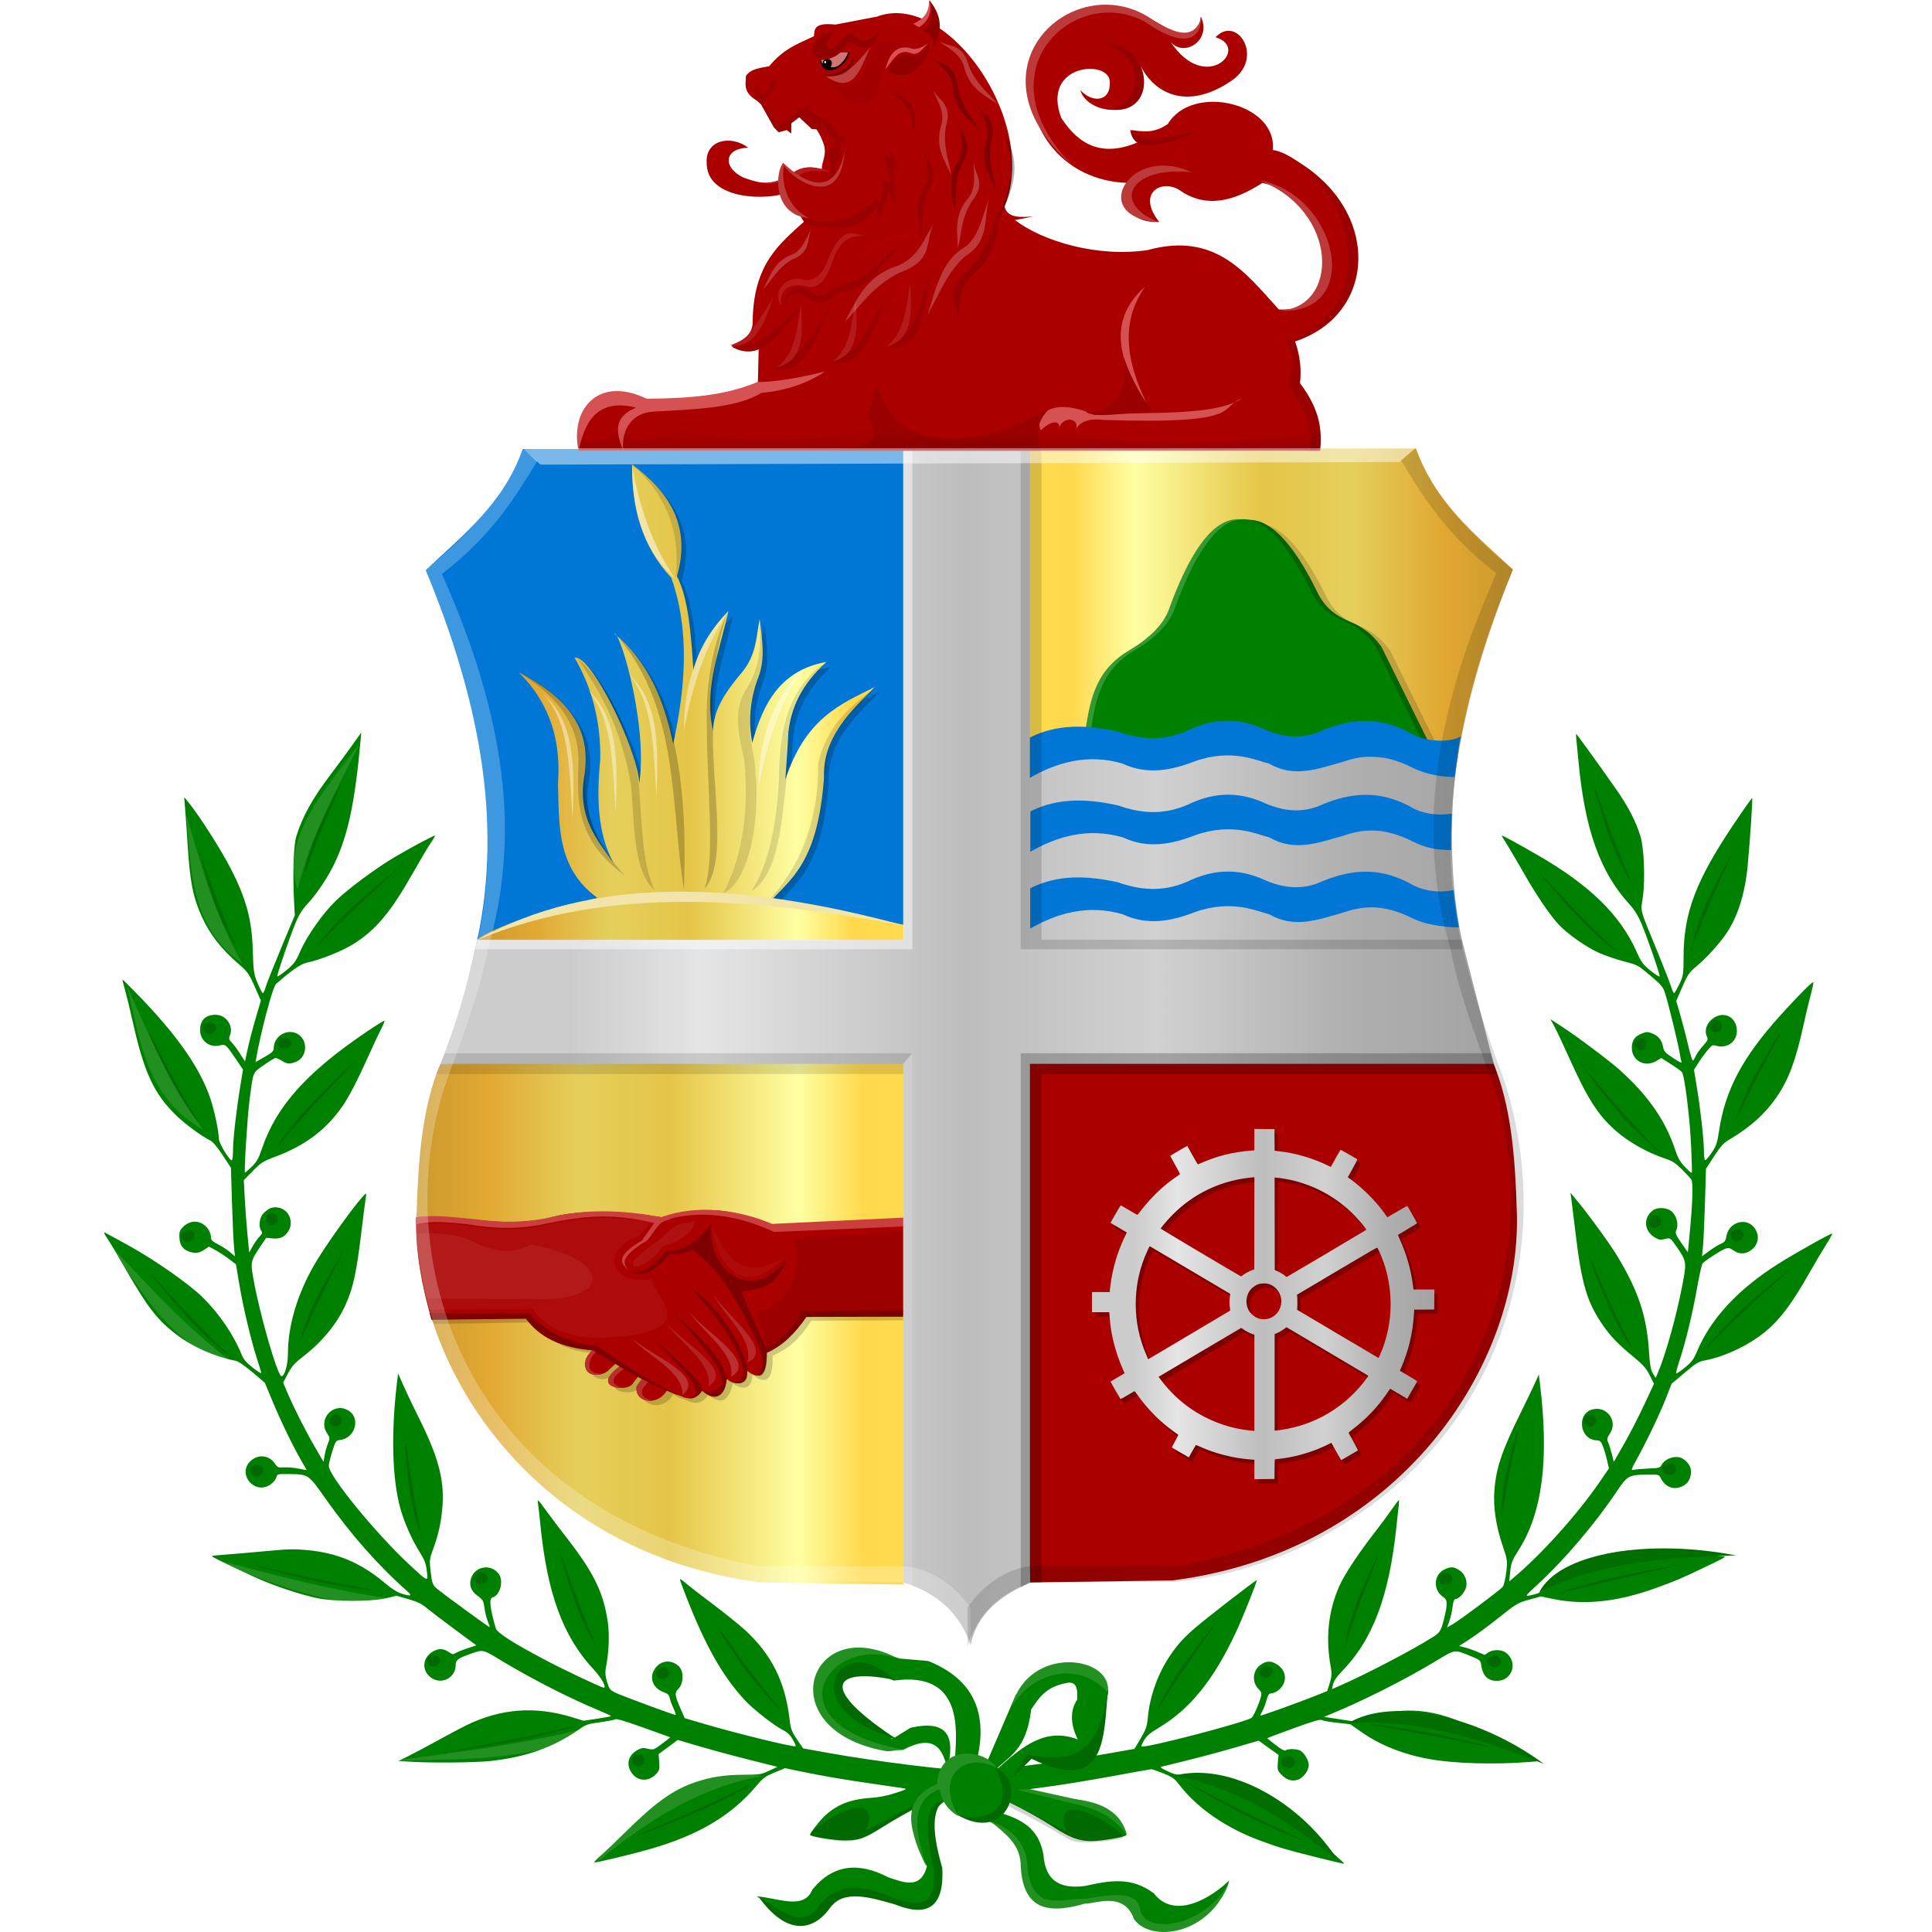 <svg width="300" height="300" viewBox="0 0 300 300" fill="none" xmlns="http://www.w3.org/2000/svg">
<path d="M74.09 146.029C78.172 127.203 74.159 107.972 66.106 88.539C71.933 83.075 78.249 78.1 81.162 69.723H144.128L144.014 150.934L74.433 149.679L74.09 146.029Z" fill="#0077D6"/>
<path d="M226.946 145.941C222.864 127.115 226.878 107.884 234.931 88.451C229.104 82.987 222.788 78.012 219.874 69.635H156.908L157.022 150.846L226.604 149.591L226.946 145.941Z" fill="url(#paint0_linear_151_171)"/>
<path d="M68.388 165.193L143.479 161.429L140.285 246.043L118.179 245.72C83.034 241.272 63.965 212.441 64.686 188.573C64.939 180.198 65.483 172.095 68.388 165.193Z" fill="url(#paint1_linear_151_171)"/>
<path d="M231.799 164.878L156.742 161.113L159.936 245.727L182.043 245.405C217.188 240.957 236.257 212.125 235.536 188.257C235.283 179.883 234.705 171.779 231.799 164.878Z" fill="#AA0000"/>
<path d="M195.303 228.841V227.332L194.806 227.298C192.083 227.112 189.088 226.35 186.713 225.238C186.472 225.125 186.252 225.042 186.225 225.054C186.197 225.065 185.938 225.501 185.648 226.022L185.121 226.969L184.842 226.803C184.689 226.712 184.106 226.374 183.547 226.053C182.988 225.732 182.514 225.454 182.494 225.434C182.473 225.414 182.698 224.966 182.993 224.438C183.479 223.57 183.522 223.474 183.446 223.428C183.281 223.33 182.2 222.53 181.769 222.188C180.082 220.849 178.457 219.117 177.127 217.238C176.905 216.924 176.71 216.671 176.694 216.676C176.678 216.68 176.189 216.967 175.607 217.312C174.744 217.825 174.539 217.928 174.493 217.875C174.462 217.839 174.103 217.223 173.695 216.506L172.954 215.203L174.053 214.551L175.153 213.898L174.877 213.271C173.712 210.624 173.005 207.841 172.832 205.22C172.816 204.987 172.792 204.714 172.778 204.611L172.753 204.425H171.418H170.082V202.861V201.296H171.468H172.854V201.133C172.854 200.827 173.044 199.486 173.207 198.639C173.619 196.509 174.369 194.303 175.334 192.385C175.429 192.196 175.487 192.034 175.462 192.024C175.437 192.014 174.863 191.677 174.186 191.274L172.955 190.541L173.735 189.177C174.164 188.427 174.533 187.817 174.556 187.823C174.578 187.828 175.164 188.17 175.858 188.582C176.551 188.993 177.133 189.324 177.15 189.316C177.168 189.309 177.353 189.073 177.563 188.792C178.442 187.613 179.754 186.187 180.891 185.175C181.615 184.53 182.898 183.547 183.535 183.148C183.656 183.073 183.755 182.988 183.755 182.961C183.755 182.934 183.412 182.297 182.993 181.547C182.574 180.797 182.231 180.167 182.231 180.147C182.231 180.106 184.861 178.581 184.885 178.607C184.894 178.617 185.258 179.269 185.694 180.057C186.168 180.912 186.509 181.479 186.541 181.464C189.411 180.18 191.806 179.565 194.899 179.319L195.303 179.287V177.627V175.967L196.862 175.98L198.421 175.993L198.433 177.667L198.445 179.341L198.595 179.366C198.677 179.38 198.963 179.415 199.229 179.445C201.696 179.717 204.468 180.54 206.812 181.694L207.167 181.869L207.912 180.532C208.322 179.798 208.674 179.196 208.696 179.196C208.738 179.196 211.238 180.627 211.301 180.688C211.322 180.708 210.996 181.342 210.576 182.097L209.812 183.468L210.237 183.774C212.235 185.215 214.57 187.606 215.79 189.463C215.866 189.579 215.944 189.674 215.964 189.674C215.984 189.675 216.679 189.272 217.509 188.78C218.705 188.071 219.028 187.898 219.071 187.948C219.159 188.053 220.57 190.548 220.57 190.6C220.57 190.627 219.92 191.034 219.126 191.504C218.333 191.975 217.658 192.377 217.626 192.398C217.585 192.425 217.666 192.647 217.92 193.202C218.917 195.38 219.621 197.831 219.9 200.093C219.939 200.413 219.982 200.726 219.995 200.787L220.017 200.899H221.634H223.25L223.238 202.451L223.226 204.003L221.675 204.016L220.125 204.029L220.069 204.836C219.86 207.836 219.245 210.372 218.06 213.125L217.896 213.507L218.043 213.599C218.125 213.65 218.736 214.014 219.402 214.408C220.555 215.09 220.611 215.129 220.553 215.225C220.519 215.281 220.165 215.899 219.765 216.6L219.039 217.874L218.43 217.512C218.095 217.314 217.499 216.958 217.106 216.723L216.39 216.295L216.312 216.407C216.269 216.468 216.049 216.786 215.823 217.114C214.385 219.202 212.656 221.008 210.581 222.59C210.155 222.915 209.913 223.131 209.933 223.166C210.489 224.129 211.416 225.858 211.39 225.883C211.363 225.909 209.499 226.995 208.857 227.359C208.769 227.409 208.711 227.32 208.007 226.054L207.251 224.694L207.016 224.822C206.655 225.019 205.777 225.418 205.188 225.654C203.245 226.429 201.392 226.91 199.345 227.17C198.913 227.225 198.534 227.27 198.502 227.27C198.459 227.27 198.442 227.625 198.433 228.797L198.421 230.324L196.862 230.338L195.303 230.351L195.303 228.841ZM195.303 215.386V207.921L194.968 207.806C194.556 207.665 193.891 207.313 193.547 207.053C193.405 206.946 193.277 206.859 193.261 206.859C193.236 206.859 181.112 214.036 180.624 214.34L180.427 214.462L180.601 214.696C181.811 216.322 183.136 217.68 184.63 218.826C187.398 220.949 190.897 222.371 194.287 222.748C194.553 222.777 194.834 222.809 194.91 222.818C194.987 222.828 195.106 222.838 195.176 222.843L195.303 222.85V215.386ZM199.245 222.726C204.716 221.993 209.549 219.098 212.784 214.618C212.908 214.447 213 214.299 212.99 214.29C212.98 214.28 210.117 212.58 206.628 210.511L200.285 206.75L200.023 206.953C199.66 207.233 199.176 207.517 198.779 207.682L198.444 207.821V215.311V222.8L198.571 222.8C198.641 222.8 198.944 222.767 199.245 222.726ZM185.395 207.826C188.748 205.839 191.51 204.196 191.532 204.175C191.555 204.152 191.54 203.943 191.498 203.697C191.404 203.147 191.402 202.578 191.494 202.016C191.533 201.777 191.558 201.576 191.551 201.57C191.497 201.524 179.064 194.17 179.045 194.172C179.006 194.177 178.467 195.358 178.237 195.943C177.325 198.262 176.874 200.65 176.874 203.159C176.874 205.985 177.428 208.578 178.601 211.244L178.816 211.731L179.057 211.584C179.189 211.504 182.041 209.813 185.395 207.826ZM214.773 211.142C215.882 208.662 216.457 205.938 216.457 203.159C216.457 200.653 215.991 198.195 215.083 195.908C214.877 195.391 214.491 194.53 214.417 194.426C214.357 194.34 213.963 194.566 208.128 198.026L201.903 201.717L201.94 201.966C201.982 202.241 201.99 203.353 201.954 203.774L201.932 204.043L208.237 207.784C211.705 209.842 214.555 211.526 214.571 211.526C214.588 211.527 214.678 211.354 214.773 211.142ZM197.557 205.402C198.637 205.066 199.39 204.1 199.485 202.927C199.59 201.638 198.713 200.373 197.477 200.03C197.101 199.926 196.433 199.926 196.067 200.03C195.438 200.209 194.8 200.696 194.47 201.249C193.968 202.089 193.935 203.212 194.386 204.069C194.714 204.693 195.4 205.245 196.088 205.439C196.493 205.554 197.122 205.538 197.557 205.402ZM206.471 195.33C209.843 193.332 212.627 191.673 212.658 191.642C212.793 191.509 210.966 189.426 209.853 188.443C207.089 186.001 203.794 184.394 200.215 183.742C199.704 183.648 198.747 183.518 198.571 183.517L198.444 183.517L198.455 190.695L198.467 197.873L198.86 198.046C199.278 198.23 199.881 198.602 200.123 198.824C200.203 198.898 200.285 198.959 200.304 198.96C200.324 198.962 203.099 197.328 206.471 195.33ZM193.515 198.668C193.825 198.418 194.536 198.033 194.953 197.891L195.28 197.78L195.292 190.619L195.303 183.459L194.991 183.491C194.298 183.56 193.774 183.63 193.247 183.722C188.986 184.464 185.133 186.555 182.183 189.724C181.498 190.458 180.752 191.358 180.753 191.447C180.754 191.494 193.124 198.85 193.215 198.858C193.248 198.86 193.383 198.775 193.515 198.668Z" fill="black" fill-opacity="0.264"/>
<path d="M194.781 228.176V226.667L194.285 226.633C191.562 226.447 188.566 225.685 186.191 224.573C185.95 224.46 185.731 224.377 185.703 224.389C185.676 224.4 185.416 224.836 185.126 225.356L184.599 226.304L184.321 226.138C184.167 226.047 183.585 225.709 183.026 225.388C182.467 225.067 181.993 224.788 181.972 224.769C181.952 224.749 182.177 224.301 182.472 223.773C182.958 222.905 183.001 222.809 182.925 222.763C182.76 222.665 181.678 221.865 181.247 221.523C179.56 220.184 177.935 218.452 176.606 216.573C176.383 216.259 176.188 216.006 176.172 216.01C176.156 216.015 175.667 216.302 175.085 216.647C174.222 217.16 174.017 217.263 173.971 217.21C173.94 217.174 173.581 216.558 173.173 215.841L172.432 214.538L173.532 213.886L174.632 213.233L174.356 212.606C173.19 209.958 172.483 207.176 172.31 204.555C172.295 204.322 172.271 204.049 172.257 203.946L172.232 203.76H170.896H169.561V202.196V200.631H170.946H172.332V200.468C172.332 200.162 172.522 198.821 172.686 197.974C173.097 195.844 173.848 193.638 174.812 191.72C174.908 191.531 174.965 191.369 174.941 191.359C174.916 191.349 174.342 191.012 173.664 190.609L172.433 189.876L173.213 188.512C173.642 187.762 174.012 187.152 174.034 187.158C174.057 187.163 174.643 187.505 175.336 187.917C176.03 188.328 176.611 188.659 176.629 188.651C176.646 188.644 176.832 188.408 177.041 188.127C177.921 186.948 179.232 185.522 180.369 184.51C181.094 183.865 182.377 182.881 183.014 182.483C183.135 182.408 183.233 182.323 183.233 182.296C183.233 182.269 182.89 181.632 182.471 180.882C182.052 180.132 181.709 179.502 181.709 179.482C181.709 179.441 184.339 177.916 184.364 177.942C184.373 177.952 184.737 178.604 185.173 179.392C185.647 180.247 185.987 180.814 186.02 180.799C188.889 179.514 191.285 178.899 194.377 178.654L194.781 178.622V176.962V175.302L196.34 175.315L197.899 175.328L197.912 177.002L197.924 178.676L198.073 178.701C198.155 178.715 198.441 178.75 198.708 178.78C201.174 179.052 203.946 179.875 206.291 181.029L206.645 181.204L207.39 179.867C207.8 179.133 208.153 178.531 208.174 178.531C208.217 178.531 210.717 179.962 210.78 180.023C210.801 180.043 210.475 180.677 210.054 181.432L209.29 182.803L209.715 183.109C211.714 184.55 214.048 186.941 215.268 188.798C215.344 188.914 215.423 189.009 215.443 189.009C215.463 189.01 216.158 188.607 216.987 188.115C218.183 187.406 218.507 187.233 218.549 187.283C218.638 187.388 220.048 189.883 220.048 189.935C220.048 189.962 219.399 190.369 218.605 190.839C217.811 191.31 217.136 191.712 217.105 191.733C217.064 191.76 217.145 191.982 217.399 192.536C218.395 194.715 219.099 197.166 219.378 199.427C219.418 199.748 219.461 200.061 219.473 200.122L219.496 200.234H221.112H222.729L222.717 201.786L222.705 203.338L221.154 203.351L219.603 203.364L219.547 204.17C219.338 207.171 218.724 209.707 217.539 212.46L217.374 212.842L217.522 212.934C217.603 212.985 218.215 213.349 218.881 213.743C220.034 214.425 220.089 214.464 220.031 214.56C219.997 214.616 219.643 215.234 219.244 215.935L218.517 217.209L217.909 216.847C217.574 216.648 216.978 216.293 216.584 216.058L215.868 215.63L215.79 215.742C215.747 215.803 215.528 216.121 215.302 216.449C213.863 218.536 212.134 220.343 210.06 221.925C209.634 222.25 209.391 222.466 209.412 222.501C209.967 223.464 210.894 225.193 210.868 225.218C210.842 225.244 208.977 226.33 208.336 226.694C208.247 226.744 208.189 226.655 207.485 225.388L206.73 224.029L206.495 224.157C206.134 224.354 205.256 224.753 204.666 224.989C202.724 225.764 200.871 226.245 198.823 226.505C198.391 226.56 198.012 226.605 197.981 226.605C197.937 226.605 197.921 226.96 197.911 228.132L197.899 229.659L196.34 229.672L194.781 229.686L194.781 228.176ZM194.781 214.72V207.256L194.447 207.141C194.034 207 193.37 206.647 193.026 206.388C192.884 206.281 192.755 206.194 192.74 206.194C192.715 206.194 180.591 213.371 180.103 213.675L179.906 213.797L180.079 214.031C181.29 215.657 182.615 217.015 184.108 218.16C186.877 220.284 190.376 221.706 193.765 222.083C194.032 222.112 194.313 222.144 194.389 222.153C194.465 222.163 194.585 222.173 194.654 222.178L194.781 222.185V214.72ZM198.724 222.061C204.194 221.328 209.027 218.433 212.263 213.953C212.386 213.782 212.479 213.634 212.469 213.624C212.458 213.615 209.595 211.914 206.106 209.846L199.763 206.085L199.501 206.288C199.139 206.568 198.655 206.852 198.257 207.017L197.923 207.156V214.646V222.135L198.05 222.135C198.119 222.135 198.423 222.102 198.724 222.061ZM184.873 207.161C188.227 205.174 190.989 203.531 191.011 203.51C191.033 203.487 191.018 203.278 190.976 203.032C190.882 202.482 190.881 201.913 190.972 201.351C191.011 201.112 191.037 200.911 191.03 200.905C190.975 200.859 178.543 193.505 178.524 193.507C178.485 193.512 177.945 194.693 177.715 195.278C176.804 197.597 176.353 199.985 176.353 202.494C176.353 205.32 176.907 207.913 178.08 210.579L178.294 211.066L178.535 210.919C178.668 210.839 181.52 209.147 184.873 207.161ZM214.252 210.477C215.361 207.997 215.936 205.273 215.936 202.494C215.936 199.988 215.469 197.53 214.561 195.243C214.356 194.726 213.969 193.865 213.895 193.761C213.835 193.675 213.442 193.901 207.606 197.361L201.381 201.052L201.419 201.301C201.46 201.576 201.469 202.688 201.433 203.109L201.41 203.378L207.715 207.119C211.183 209.177 214.034 210.861 214.05 210.861C214.066 210.862 214.157 210.689 214.252 210.477ZM197.036 204.737C198.116 204.401 198.869 203.435 198.964 202.262C199.068 200.972 198.192 199.708 196.955 199.365C196.58 199.261 195.911 199.261 195.545 199.365C194.917 199.544 194.278 200.031 193.948 200.584C193.447 201.424 193.414 202.547 193.865 203.404C194.193 204.028 194.879 204.58 195.567 204.774C195.972 204.889 196.6 204.873 197.036 204.737ZM205.949 194.665C209.321 192.667 212.106 191.008 212.137 190.977C212.272 190.844 210.445 188.761 209.332 187.778C206.567 185.336 203.272 183.729 199.694 183.076C199.183 182.983 198.225 182.853 198.049 182.852L197.922 182.852L197.934 190.03L197.946 197.208L198.338 197.381C198.756 197.565 199.36 197.937 199.601 198.159C199.681 198.233 199.763 198.294 199.783 198.295C199.802 198.297 202.577 196.663 205.949 194.665ZM192.994 198.003C193.303 197.752 194.015 197.368 194.432 197.226L194.758 197.115L194.77 189.954L194.782 182.794L194.47 182.826C193.777 182.895 193.253 182.965 192.726 183.056C188.465 183.799 184.612 185.89 181.661 189.058C180.977 189.793 180.23 190.693 180.232 190.782C180.232 190.829 192.602 198.185 192.693 198.193C192.726 198.195 192.861 198.11 192.994 198.003Z" fill="url(#paint2_linear_151_171)"/>
<path d="M65.529 189.697C65.44 194.964 65.651 199.846 67.048 204.896C67.09 205.047 67.347 205.424 67.39 205.575L82.549 205.344C85.047 207.735 87.612 210.074 93.056 210.151L92.201 211.177C90.81 214.557 94.039 214.564 95.224 213.63L96.65 212.318L97.163 212.831L96.022 213.858C93.623 216.28 98.564 216.886 99.273 215.398L100.015 214.428L100.585 214.828L99.787 215.968C99.388 218.481 103.107 219.154 104.549 216.481C105.251 217.12 106.051 217.166 106.614 217.442C108.087 218.164 109.199 217.838 109.939 216.653C111.754 217.789 112.91 218.208 113.817 214.828C116.108 216.42 116.826 214.795 116.84 213.459C118.124 214.495 120.124 215.441 119.977 210.493C121.973 209.626 123.969 208.349 125.965 205.075L141.193 205.018V189.904L120.619 190.907C115.334 188.413 109.727 187.782 103.681 189.697C97.817 188.716 91.018 188.499 86.904 189.616C83.048 190.668 78.736 190.573 74.241 190.019C71.246 189.684 68.31 189.497 65.529 189.697Z" fill="black" fill-opacity="0.184"/>
<path d="M64.598 189.017C64.505 194.442 65.519 199.709 67.017 204.907L81.617 204.665C84.115 207.056 86.68 209.394 92.125 209.471L91.269 210.498C89.878 213.877 93.107 213.884 94.292 212.95L95.718 211.638L96.231 212.152L95.09 213.178C92.691 215.601 97.633 216.207 98.341 214.718L99.083 213.749L99.653 214.148L98.855 215.288C98.457 217.802 102.175 218.474 103.617 215.802C104.32 216.44 105.119 216.487 105.682 216.762C107.155 217.484 108.267 217.158 109.007 215.973C110.822 217.109 111.978 217.529 112.885 214.148C115.176 215.741 115.894 214.115 115.908 212.779C117.192 213.815 119.193 214.761 119.045 209.813C121.041 208.947 123.037 207.67 125.033 204.395L140.262 204.338V189.224L119.688 190.227C114.402 187.734 108.795 187.102 102.749 189.017C96.885 188.036 90.087 187.819 85.972 188.936C82.116 189.989 77.804 189.894 73.309 189.34C70.314 189.004 67.379 188.817 64.598 189.017Z" fill="#AA0000"/>
<path d="M97.67 197.365C99.696 198.146 101.602 196.536 103.477 194.3C106.431 194.326 108.596 192.491 110.492 190.022C109.527 196.43 116.298 203.246 122.355 195.27C120.584 199.583 118.608 200.198 115.055 200.517L119.161 209.813C119.087 211.936 118.896 213.817 117.735 213.692C118.308 212.709 118.586 211.555 118.249 210.041C115.558 203.739 112.529 197.819 107.583 194.072C105.773 194.894 105.019 194.659 103.99 194.699C101.485 197.74 99.415 198.429 97.67 197.365Z" fill="black" fill-opacity="0.259"/>
<path d="M64.631 188.974C68.329 188.599 70.959 189.117 73.967 189.333C77.787 189.908 81.357 189.798 84.747 189.19C90.609 187.676 96.537 187.829 102.748 189.018C103.389 189.141 102.109 189.219 102.721 188.996C108.637 186.833 115.333 188.087 119.88 190.046L140.298 189.076V190.445L120.222 191.301C113.563 188.23 108.356 188.256 104.594 189.117C104.043 189.243 103.91 189.417 103.381 189.548C102.15 189.853 101.469 191.561 100.488 192.613C95.93 195.352 96.838 196.369 97.693 197.403C96.698 196.303 95.042 195.399 99.69 192.613L101.572 189.932C94.343 188.072 89.216 189.144 85.041 189.951C80.961 190.907 76.753 190.836 72.458 190.072C69.45 189.789 66.587 189.496 64.631 190.16L64.631 188.974Z" fill="#CA3E3E"/>
<path d="M107.242 200.003C114.201 204.553 119.863 217.575 112.775 214.262C117.253 216.097 116.149 209.406 107.242 200.003Z" fill="#7E0000"/>
<path d="M104.332 203.653C111.067 210.732 115.331 216.394 109.18 216.087C111.539 218.049 112.737 215.995 112.812 214.29C112.923 211.782 108.42 207.155 104.332 203.653Z" fill="#7E0000"/>
<path d="M101.057 207.447C103.476 210.275 107.746 213.997 108.066 215.808C108.231 216.807 107.468 216.877 107.005 217.247C107.677 217.227 108.35 216.853 109.022 215.997C109.261 214.254 103.91 210.365 101.057 207.447Z" fill="black" fill-opacity="0.236"/>
<path d="M67.006 204.92L81.672 204.778C83.776 207.608 86.986 209.298 92.126 209.699C96.201 212.187 100.063 214.745 105.729 216.799C100.251 214.195 96.337 211.619 92.811 209.014C87.487 208.484 84.505 206.432 82.202 203.938L66.719 203.89L67.006 204.92Z" fill="#7E0000"/>
<path d="M91.949 209.682L91.3 210.455C90.269 211.694 90.804 214.263 93.71 213.278C92.614 213.464 90.645 213.058 91.942 210.611L92.53 209.945L92.132 209.699L91.949 209.682Z" fill="#B92E2E"/>
<path d="M96.192 212.196L96.865 212.592C95.615 213.371 94.016 214.904 96.822 215.519C92.789 215.48 94.711 213.163 96.192 212.196Z" fill="#B92E2E"/>
<path d="M99.683 214.123L98.868 215.267C98.669 216.239 99.229 217.668 101.324 217.488C100.129 217.253 99.335 216.607 99.835 215.604L100.6 214.619L99.683 214.123Z" fill="#B92E2E"/>
<path d="M110.525 190.139C112.651 195.858 115.885 198.83 121.765 195.254C116.779 200.756 111.67 198.605 110.525 190.139Z" fill="white" fill-opacity="0.042"/>
<path d="M107.901 189.567C106.316 190.201 105.4 189.329 102.854 192.124C101.468 193.193 100.193 193.986 98.647 195.456C98.311 195.887 97.478 197.383 99.993 196.23C101.133 195.799 102.011 194.67 102.887 193.538C105.714 192.709 107.584 191.471 107.901 189.567Z" fill="white" fill-opacity="0.066"/>
<path d="M103.432 205.436C105.765 208.692 110.619 211.631 110.026 215.256C114.009 212.848 106.468 208.826 103.432 205.436Z" fill="white" fill-opacity="0.127"/>
<path d="M107.145 203.834C109.405 207.142 114.191 210.189 113.517 213.799C117.553 211.481 110.105 207.292 107.145 203.834Z" fill="white" fill-opacity="0.189"/>
<path d="M110.73 201.007C112.639 204.529 117.088 208.051 116.047 211.573C120.3 209.682 113.32 204.751 110.73 201.007Z" fill="white" fill-opacity="0.156"/>
<path d="M98.094 207.814C100.856 210.716 106.07 212.955 105.984 216.626C109.595 213.69 101.571 210.752 98.094 207.814Z" fill="white" fill-opacity="0.189"/>
<g filter="url(#filter0_f_151_171)">
<path d="M64.519 190.203C66.549 189.962 68.692 189.763 73.085 190.393C76.778 190.976 80.498 191.227 84.316 190.298C89.389 189.242 94.619 188.472 101.068 189.917C100.162 190.835 99.807 191.919 97.736 192.487C92.905 195.602 96.288 199.669 101.068 198.579C102.202 202.315 109.646 207.095 92.502 207.811C88.403 207.483 84.78 206.47 82.698 203.242L66.613 203.337C65.753 199.448 65.001 195.23 64.519 190.203Z" fill="white" fill-opacity="0.047"/>
</g>
<g filter="url(#filter1_f_151_171)">
<path d="M64.709 191.535C64.882 194.842 65.3 198.19 66.232 201.624L83.173 201.719C94.378 202.171 95.802 195.761 82.412 193.248C79.852 194.738 77.199 194.379 74.512 193.343C71.934 191.775 68.554 191.329 64.709 191.535Z" fill="white" fill-opacity="0.057"/>
</g>
<path d="M140.336 191.25L123.053 192.392C125.261 197.675 121.447 203.615 117.438 203.527L119.151 209.714C121.537 209.397 123.448 206.94 125.337 204.384L140.336 204.003V191.25Z" fill="black" fill-opacity="0.08"/>
<path d="M118.793 209.171C119.975 209.943 124.888 204.225 124.211 203.619L140.252 203.383V204.46L125.22 204.494C123.495 207.009 121.492 209.03 118.961 210.113L118.793 209.171Z" fill="#7E0000"/>
<path d="M74.707 146.723C77.806 144.386 85.357 142.272 93.457 140.186C87.126 135.489 87.574 128.894 87.366 122.483C87.829 116.142 86.382 110.235 81.275 105.161C87.992 108.68 92.955 113.262 91.363 121.817C90.557 127.783 93.376 131.129 95.932 134.666C93.483 130.079 93.358 124.523 93.933 118.676C94.024 112.762 92.636 107.521 89.936 102.876C93.02 102.228 102.919 123.845 99.168 124.386C99.019 124.408 99.048 126.501 99.677 123.977C101.88 115.141 97.047 98.675 96.122 99.164C101.311 103.447 103.864 109.485 105.259 116.296C107.14 107.491 107.884 98.805 104.974 90.503C100.433 85.6 98.763 79.592 98.882 72.895C104.701 77.191 108.059 82.525 105.83 90.218C107.643 93.694 108.013 99.211 108.4 104.875C109.273 101.397 111.177 98.36 113.825 95.643C112.461 101.782 109.982 107.828 111.446 114.202C111.535 110.679 113.678 107.84 116.014 105.065C118.207 102.337 118.145 99.609 118.679 96.88C119.029 99.894 119.601 102.908 118.489 105.922C117.086 109.588 116.911 112.947 117.537 116.106C119.193 110.033 121.867 104.839 129.054 103.543C125.083 107.159 123.583 110.776 123.153 114.393L122.677 121.817C125.786 112.29 131.248 110.079 136.573 107.445C132.578 111.419 128.468 115.333 128.673 121.531C127.709 134.68 123.654 137.148 120.012 141.042C129.997 141.168 134.562 143.1 141.102 144.374V146.723H74.422H74.707Z" fill="black" fill-opacity="0.212"/>
<path d="M140.252 69.723V145.915H74.048C72.671 152.855 70.769 159.268 68.377 165.193H140.252V245.72C145.592 247.315 149.071 250.579 150.732 255.473C151.684 250.487 155.451 247.812 159.927 245.72V165.193H231.934L226.998 145.915C224.758 135.713 225.306 122.825 226.439 117.226L219.138 116.431L213.149 115.556L203.121 117.44L192.622 115.017L181.45 117.575L167.607 114.537L159.927 117.297V69.723H140.252Z" fill="url(#paint3_linear_151_171)"/>
<path d="M171.508 115.488C172.335 110.426 172.773 105.221 178.265 101.878C181.475 99.993 183.716 97.893 184.642 95.501C190.842 78.297 197.923 75.98 206.152 93.027C207.747 95.911 209.872 96.676 211.958 97.595C214.084 98.737 214.973 99.879 215.86 101.022L224.331 118.153L171.508 115.488Z" fill="black" fill-opacity="0.16"/>
<path d="M170.129 114.851C170.956 109.789 171.394 104.584 176.886 101.241C180.096 99.356 182.337 97.256 183.263 94.864C189.463 77.66 196.544 75.343 204.773 92.389C206.368 95.274 208.493 96.039 210.579 96.958C212.705 98.1 213.594 99.242 214.481 100.384L222.952 117.516L170.129 114.851Z" fill="#006500"/>
<path d="M168.32 114.756C169.147 109.694 169.585 104.489 175.078 101.146C178.287 99.261 180.529 97.161 181.455 94.769C187.654 77.565 194.736 75.248 202.965 92.294C204.56 95.179 206.684 95.944 208.771 96.863C210.897 98.005 211.786 99.147 212.673 100.289L221.144 117.421L168.32 114.756Z" fill="#339933"/>
<path d="M169.176 114.756C170.003 109.694 170.441 104.489 175.933 101.146C179.143 99.261 181.384 97.161 182.31 94.769C188.51 77.565 195.591 75.248 203.82 92.294C205.415 95.179 207.54 95.944 209.626 96.863C211.752 98.005 212.641 99.147 213.528 100.289L221.999 117.421L169.176 114.756Z" fill="#008000"/>
<path d="M159.916 114.527C164.235 112.339 168.822 112.561 173.498 113.584C176.862 114.763 180.367 115.194 184.266 113.517C187.89 111.765 191.819 111.136 196.515 113.315C199.853 114.75 202.778 114.639 205.399 113.383C209.497 111.738 213.802 111.085 218.791 113.719C221.494 115.433 225.403 115.223 226.836 114.357C226.443 115.941 226.186 118.463 225.868 120.651C223.029 120.608 221.055 120.028 219.464 119.271C214.521 116.751 211.289 117.343 208.292 118.363C204.597 119.393 200.922 120.82 197.053 118.565C195.202 118.141 191.327 116.15 185.478 118.228C181.826 119.64 178.136 120.359 174.306 118.565C168.793 116.956 163.993 118.447 159.916 120.786V114.527Z" fill="#0077D6"/>
<path d="M159.994 126C164.313 123.813 168.9 124.035 173.576 125.058C176.94 126.237 180.445 126.668 184.344 124.991C187.968 123.239 191.897 122.609 196.593 124.789C199.931 126.223 202.856 126.113 205.477 124.856C209.575 123.212 213.88 122.559 218.869 125.193C220.843 126.444 223.458 126.67 225.285 126.363C225.326 126.357 225.471 126.317 225.439 126.342C225.086 126.61 225.22 126.331 225.442 126.344C225.363 128.18 225.315 130.155 225.339 132.005C222.501 131.963 221.133 131.501 219.543 130.745C214.599 128.224 211.367 128.817 208.371 129.836C204.675 130.866 201 132.293 197.132 130.038C195.28 129.614 191.405 127.623 185.556 129.702C181.904 131.113 178.214 131.832 174.384 130.038C168.872 128.429 164.071 129.92 159.994 132.259L159.994 126Z" fill="#0077D6"/>
<path d="M159.969 137.935C164.288 135.748 168.875 135.97 173.551 136.993C176.915 138.172 180.419 138.603 184.319 136.926C187.942 135.174 191.872 134.545 196.568 136.724C199.905 138.158 202.831 138.048 205.451 136.791C209.55 135.147 213.855 134.494 218.844 137.128C220.992 138.489 223.869 138.642 225.692 138.211C225.702 138.209 225.719 138.194 225.721 138.204C225.729 138.257 225.731 138.309 225.736 138.358C225.773 138.7 225.791 138.845 225.793 138.926C225.795 138.98 225.808 139.069 225.81 139.075C225.829 139.127 225.822 139.146 225.799 139.146C225.805 139.156 225.815 139.164 225.816 139.176C225.899 139.816 225.953 140.227 225.996 140.504C226.066 140.955 226.075 141.114 226.094 141.237C226.123 141.416 226.148 141.646 226.271 142.399C226.332 142.772 226.513 143.68 226.543 144.009C223.704 143.967 221.107 143.436 219.517 142.68C214.573 140.159 211.342 140.752 208.345 141.771C204.649 142.801 200.975 144.229 197.106 141.973C195.255 141.549 191.38 139.559 185.53 141.637C181.879 143.049 178.188 143.767 174.358 141.973C168.846 140.364 164.045 141.855 159.969 144.194L159.969 137.935Z" fill="#0077D6"/>
<path d="M73.985 145.962C77.083 143.626 84.634 141.512 92.735 139.425C86.404 134.728 86.852 128.133 86.643 121.722C87.107 115.381 85.66 109.475 80.552 104.4C87.269 107.919 92.233 112.501 90.641 121.056C89.834 127.022 92.654 130.368 95.209 133.905C92.76 129.318 92.635 123.762 93.211 117.915C93.302 112.001 91.914 106.76 89.213 102.116C92.297 101.467 102.196 123.084 98.445 123.626C98.296 123.647 98.326 125.74 98.955 123.216C101.158 114.38 96.325 97.914 95.4 98.404C100.588 102.686 103.142 108.724 104.537 115.536C106.418 106.73 107.161 98.044 104.251 89.743C99.71 84.839 98.04 78.831 98.16 72.135C103.978 76.43 107.336 81.764 105.108 89.457C106.92 92.933 107.29 98.451 107.677 104.114C108.55 100.636 110.454 97.6 113.103 94.882C111.739 101.021 109.26 107.067 110.723 113.442C110.813 109.918 112.955 107.079 115.292 104.305C117.484 101.576 117.422 98.848 117.957 96.119C118.306 99.133 118.878 102.147 117.766 105.161C116.364 108.827 116.189 112.186 116.815 115.345C118.471 109.272 121.144 104.078 128.331 102.782C124.36 106.399 122.861 110.015 122.43 113.632L121.954 121.056C125.064 111.529 130.525 109.318 135.85 106.684C131.855 110.659 127.745 114.572 127.95 120.77C126.987 133.919 122.931 136.387 119.289 140.282C129.274 140.407 133.839 142.339 140.379 143.613V145.962H73.699H73.985Z" fill="url(#paint4_linear_151_171)"/>
<path d="M96.139 99.114C105.495 110.488 104.071 124.803 106.2 138.148C106.745 124.01 105.538 107.425 96.139 99.114Z" fill="black" fill-opacity="0.226"/>
<path d="M89.644 102.21C93.325 107.561 96.618 113.449 97.99 121.996C98.562 128.125 98.251 135.191 101.691 138.283C99.687 134.266 99.691 127.797 99.201 121.929C98.873 117.719 95.713 107.159 89.644 102.21Z" fill="black" fill-opacity="0.156"/>
<path d="M80.961 104.633C86.298 108.115 90.32 112.394 89.777 119.439C89.792 123.865 89.088 130.187 96.978 135.928C92.679 131.159 90.557 126.248 90.921 120.045C91.442 114.045 89.206 108.664 80.961 104.633Z" fill="black" fill-opacity="0.189"/>
<path d="M113.064 95.009C109.428 100.304 107.515 106.659 106.199 113.382C106.188 105.602 108.589 99.558 113.064 95.009Z" fill="white" fill-opacity="0.434"/>
<path d="M112.93 95.143C110.974 101.342 110.333 107.339 110.709 113.18C110.459 121.72 113.114 134.088 109.363 138.013C111.124 133.603 109.756 121.795 109.767 113.247C109.54 106.7 110.466 100.614 112.93 95.143Z" fill="black" fill-opacity="0.208"/>
<path d="M117.843 95.816C118.33 99.785 118.042 103.533 116.026 106.786C114.26 109.462 114.161 112.245 115.555 117.891C116.495 127.005 114.788 134.032 112.324 138.687C115.937 137.205 118.343 128.194 117.17 118.295C116.639 115.033 115.66 111.219 117.246 107.007C118.343 103.514 118.868 102.086 117.843 95.816Z" fill="black" fill-opacity="0.123"/>
<path d="M128.275 102.815C122.657 108.2 121.908 114.469 122.151 120.919C121.328 128.144 120.817 135.808 116.699 138.35C119.053 134.66 120.558 129.117 120.939 121.121C121.076 113.964 121.944 107.141 128.275 102.815Z" fill="black" fill-opacity="0.127"/>
<path d="M135.947 106.787C132.684 110.172 128.831 113.454 128.477 117.353C127.373 125.411 127.82 133.857 119.189 140.033C124.322 134.497 127.135 127.442 127.064 118.497C128.303 112.979 131.864 109.638 135.947 106.787Z" fill="black" fill-opacity="0.137"/>
<path d="M74.08 145.962C91.667 136.048 114.428 136.64 140.38 143.708C117.613 139.599 95.092 137.287 74.08 145.962Z" fill="#F3E5A9"/>
<path d="M98.158 72.325C98.21 80.01 100.312 85.965 104.821 89.885C100.883 83.957 99.198 78.127 98.158 72.325Z" fill="white" fill-opacity="0.505"/>
<path d="M98.207 72.183C104.085 77.422 105.623 83.412 104.917 89.79C107.211 82.756 104.795 76.933 98.207 72.183Z" fill="black" fill-opacity="0.137"/>
<path d="M98.209 123.281L98.435 124.816L98.816 123.924L99.066 123.126L98.209 123.281Z" fill="#C1AC49"/>
<path d="M124.648 103.879C121.012 109.174 119.099 115.53 117.783 122.252C117.772 114.473 120.173 108.429 124.648 103.879Z" fill="white" fill-opacity="0.434"/>
<path d="M84.537 107.917C88.47 112.619 88.334 118.832 88.912 127.031C89.252 118.811 89.214 112.198 84.537 107.917Z" fill="white" fill-opacity="0.434"/>
<path d="M91.238 107.076C95.171 111.778 95.035 117.99 95.613 126.19C95.954 117.97 95.915 111.357 91.238 107.076Z" fill="white" fill-opacity="0.434"/>
<path d="M97.564 104.586C101.497 109.288 101.361 115.5 101.939 123.699C102.28 115.48 102.241 108.867 97.564 104.586Z" fill="white" fill-opacity="0.434"/>
<path d="M73.566 147.389L73.97 145.915H140.251V69.723H141.674V147.389H73.566Z" fill="white" fill-opacity="0.476"/>
<path d="M67.711 166.772L69.124 163.542H141.674L140.251 165.193V166.772H67.711Z" fill="black" fill-opacity="0.123"/>
<path d="M141.676 163.542L140.252 165.193V245.72L141.676 246.195V163.542Z" fill="white" fill-opacity="0.137"/>
<path d="M158.5 69.723V147.389H227.14L227.044 145.915H161.73V69.723H158.5Z" fill="black" fill-opacity="0.146"/>
<path d="M161.73 245.72H159.926L158.5 246.489V163.542H231.518L232.47 166.772H161.73V245.72Z" fill="black" fill-opacity="0.222"/>
<path d="M81.136 69.723L83.468 71.516C79.957 77.271 76.504 83.02 68.62 89.124C80.068 114.729 80.024 132.498 75.758 147.389C74.454 154.104 72.046 160.451 70.333 165.193C59.357 192.418 69.987 234.056 117.732 243.216H140.25C143.111 243.321 147.347 244.898 150.729 249.688V255.78C149.124 250.601 145.662 247.218 140.25 245.72H118.493C105.739 244.477 94.799 239.205 86.384 232.569C73.828 222.667 66.071 208.363 64.616 192.281C63.759 182.809 65.342 172.812 68.382 165.193C70.395 159.711 72.288 153.942 73.855 147.389C78.59 127.98 73.806 108.3 66.061 88.535C75.894 80.406 79.109 74.835 81.136 69.723Z" fill="white" fill-opacity="0.245"/>
<path d="M219.839 69.631L217.507 71.425C221.018 77.179 224.471 82.929 232.355 89.033C220.907 114.637 220.951 132.407 225.217 147.298C226.521 154.013 228.929 160.36 230.642 165.101C241.619 192.326 230.989 233.964 183.244 243.125H160.726C157.865 243.23 153.628 244.807 150.246 249.597V255.688C151.851 250.51 155.313 247.127 160.726 245.629H182.482C195.236 244.385 206.176 239.114 214.591 232.478C227.147 222.576 234.905 208.272 236.359 192.19C237.216 182.718 235.633 172.72 232.593 165.101C230.58 159.62 228.687 153.851 227.12 147.298C222.385 127.889 227.169 108.208 234.914 88.443C225.081 80.315 221.867 74.744 219.839 69.631Z" fill="black" fill-opacity="0.137"/>
<path d="M89.818 69.994C89.979 62.989 92.508 59.084 100.183 61.918C108.34 63.281 114.04 61.022 117.681 59.495L117.815 53.842C116.477 54.287 115.191 55.022 113.508 53.573C115.307 52.924 116.846 51.971 116.873 50.073C116.928 40.987 121.068 37.844 124.949 34.325L121.819 30.084C117.746 31.2 109.66 30.637 109.732 25.23C109.535 21.75 113.473 20.871 116.204 22.946C112.328 22.998 112.198 26.125 115.537 27.609C116.958 28.074 119.329 29.131 121.914 27.514L121.819 25.515C122.356 25.943 122.468 28.02 122.924 27.391C124.627 25.039 127.637 26.409 127.623 26.223C127.543 25.194 128.426 24.14 127.924 22.453C126.218 17.394 122.576 17.215 122.581 20.139C120.282 19.175 119.207 18.284 118.697 16.247C115.077 14.591 115.844 13.209 115.823 11.81C116.533 10.683 118.041 10.554 119.44 10.287C121.756 7.452 124.072 6.76 126.388 5.623C126.5 4.6 126.311 3.45 129.719 3.815L136.191 2.578C138.584 1.664 141.157 1.957 143.652 3.112C143.749 3.157 143.501 3.565 143.725 3.133C144.47 1.696 144.22 -0.017 144.383 0.07C144.611 0.193 144.89 3.755 145.117 3.892C153.252 8.797 159.986 22.402 155.988 32.083C156.448 33.947 158.597 33.723 160.461 33.61L157.606 34.177C161.955 37.484 170.391 39.982 178.164 38.84C188.731 35.926 193.407 42.382 198.576 48.054C209.339 48.662 207.92 31.068 196.018 28.402C191.603 31.26 187.26 32.435 183.097 29.479C180.297 27.77 176.467 30.013 180.001 34.459C174.958 34.713 173.844 30.785 175.155 28.402C164.796 28.129 158.458 19.327 160.349 10.097C162.527 4.298 167.077 -1.011 177.444 2.559C180.233 3.124 185.741 8.694 186.462 2.559C188.24 6.265 183.819 9.03 181.751 6.462C187.239 14.82 194.204 7.368 188.75 5.789C192 2.281 196.329 8.784 191.442 12.385C184.936 16.979 179.521 15.079 177.04 10.097C178.869 19.205 168.885 18.089 167.752 14C169.693 16.083 172.518 15.784 172.329 12.654C172.187 9.169 161.626 9.904 164.791 18.307C167.486 22.449 171.127 24.592 177.04 21.942C175.861 21.358 175.834 20.775 175.694 20.192C177.464 20.449 179.227 20.741 181.347 19.25C185.159 12.869 198.386 16.019 197.634 23.288C204.8 24.342 220.601 44.309 200.729 52.9L201.402 59.361C203.563 62.815 205.487 66.29 204.902 69.994H89.818Z" fill="#AA0000"/>
<path d="M138.293 14.452C142.094 15.32 142.567 17.818 141.69 20.976C141.967 18.293 141.195 15.988 138.293 14.452Z" fill="black" fill-opacity="0.14"/>
<path d="M127.945 12.006C130.931 14.192 133.622 14.094 135.495 7.628C136.171 6.256 138.252 6.502 139.969 6.684C138.821 7.656 137.956 7.654 137.033 11.405C135.777 17.565 132.743 17.748 127.945 12.006Z" fill="black" fill-opacity="0.047"/>
<path d="M128.295 11.877C131.244 12.112 133.159 9.695 135.111 7.37C133.621 10.552 132.638 14.826 128.295 11.877Z" fill="white" fill-opacity="0.251"/>
<path d="M127.615 11.536C130.887 11.696 131.995 10.263 132.657 8.501C132.53 10.115 131.777 12.568 127.615 11.536Z" fill="black" fill-opacity="0.265"/>
<path d="M127.37 8.44C127.37 8.44 131.654 7.958 131.621 8.197C131.249 10.913 127.101 11.918 127.37 8.44Z" fill="white" fill-opacity="0.456"/>
<path d="M127.32 8.5C127.295 8.485 127.526 9.98 127.864 9.987C127.966 9.99 127.889 9.502 127.889 9.502L128.136 9.259L128.482 9.229L128.877 9.35L129.05 9.593L129.124 9.957L129.001 10.261L128.877 10.412C130.343 10.738 131.173 9.275 131.868 7.984C131.76 10.449 127.168 12.865 127.32 8.5Z" fill="black"/>
<path fill-rule="evenodd" clip-rule="evenodd" d="M129.175 9.867C129.175 10.277 128.857 10.61 128.464 10.61C128.072 10.61 127.754 10.277 127.754 9.867C127.754 9.456 128.072 9.123 128.464 9.123C128.857 9.123 129.175 9.456 129.175 9.867Z" fill="black"/>
<path fill-rule="evenodd" clip-rule="evenodd" d="M128.285 9.647C128.285 9.743 128.218 9.821 128.137 9.821C128.055 9.821 127.988 9.743 127.988 9.647C127.988 9.55 128.055 9.472 128.137 9.472C128.218 9.472 128.285 9.55 128.285 9.647Z" fill="white"/>
<path d="M129.57 4.828C126.693 5.178 125.136 7.978 127.123 9.047C126.782 9.578 130.126 9.434 131.152 7.226C131.361 6.854 131.819 6.27 132.532 6.79C134.208 8.011 136.043 7.443 136.491 4.889C135.456 5.895 134.417 6.857 133.253 6.042C132.08 4.712 131.009 5.521 129.966 6.922C128.715 8.538 127.344 7.301 129.57 4.828Z" fill="#930000"/>
<path d="M137.488 10.761C138.027 8.715 138.867 7.08 141.158 7.413C142.246 7.934 143.237 7.272 144.234 6.684C143.318 7.3 142.65 8.832 141.403 8.229C139.418 7.486 138.601 9.468 137.488 10.761Z" fill="#D65252"/>
<path d="M137.943 11.276C137.824 10.227 139.523 7.702 141.753 8.744C143.274 8.821 143.754 7.68 144.34 6.641C144.347 7.556 144.113 8.572 142.907 10.16C141.22 11.953 140.278 11.888 137.943 11.276Z" fill="black" fill-opacity="0.142"/>
<path d="M141.797 3.687C143.166 3.082 144.296 2.201 144.274 0C144.712 1.276 144.565 3.101 142.693 4.231L141.797 3.687Z" fill="#D65252"/>
<path d="M143.221 4.715C144.531 4.124 145.037 2.808 144.38 0.121C146.743 3.087 145.93 5.422 145.012 7.133C145.054 5.675 143.993 4.93 143.221 4.715Z" fill="#8E0000"/>
<path d="M120.898 20.545L122.17 20.198L122.862 20.741L122.883 19.15L124.11 18.211L126.05 20.031L128.115 20.167L128.567 21.045L129.593 21.389L129.694 22.899L128.655 23.114L128.708 24.514L129.111 25.973L128.755 27.441L128.242 28.276C128.242 28.276 129.429 27.29 129.449 27.09C129.47 26.889 130.113 25.399 130.113 25.399C130.113 25.399 130.648 23.917 130.633 23.719C130.618 23.522 130.432 22.046 130.432 22.046L131.574 22.355C131.574 22.355 132.319 24.533 132.035 25.052C131.75 25.571 131.128 27.805 131.128 27.805L129.74 29.452L128.418 30.1L127.319 29.887L126.134 29.482L124.066 29.615C123.999 30.109 124.383 30.568 125.132 31L124.094 29.588C123.356 31.276 124.082 28.879 123.075 30.237C123.348 29.505 123.165 31.509 124.264 31.162L126.879 30.896L126.863 30.867L125.881 29.948L127.22 30.938L127.817 32.134L128.487 30.271L128.487 30.201C130.301 30.768 128.908 32.183 128.842 33.248C129.244 32.535 130.095 31.445 130.079 30.446L130.284 29.957L130.719 30.917L130.697 32.508L130.421 34.07L131.05 31.935L131.611 29.854L132.059 28.18L132.895 29.656L133.151 31.574L133.215 33.805L133.574 31.442C133.574 31.442 133.503 30.056 133.441 29.713C133.378 29.37 132.544 27.447 132.544 27.447L132.643 25.452L132.721 23.658L134.099 26.085L135.864 28.384L136.702 30.356C136.702 30.356 136.136 28.164 135.985 28.076C135.834 27.989 134.426 26.11 134.339 25.918C134.252 25.726 132.657 22.818 132.8 22.807C132.944 22.796 134.47 23.871 134.521 24.066C134.572 24.26 136.536 27.736 136.536 27.736L137.852 30.764C137.852 30.764 136.878 27.958 136.772 27.519C136.666 27.08 134.87 23.442 134.819 23.248C134.767 23.053 133.431 20.225 133.431 20.225L131.525 18.434L132.942 19.964L133.978 22.17L132.758 21.32L131.576 19.573L128.92 16.946L130.944 19.323L132.231 21.509C132.231 21.509 130.435 21.151 130.312 20.962C130.19 20.773 128.972 19.028 128.972 19.028L127.056 18.033L125.616 17.151L125.266 15.886L125.091 16.893L124.159 16.965L123.703 16.205L123.562 17.657L122.464 18.387L121.628 19.247L120.601 19.028L118.528 16.008L119.354 14.553L120.469 13.573L119.948 11.029L119.827 12.728L118.74 14.55L118.178 14.743L117.718 13.934L117.346 12.373L117.145 13.978L117.247 15.312L118.184 16.233L120.152 19.758L120.898 20.545Z" fill="#9A0000"/>
<path d="M161.604 66.822C160.605 64.613 163.106 61.414 169.98 64.442C178.004 63.842 188.432 64.745 192.822 61.873C189.105 63.216 193.634 65.953 171.312 65.204C168.875 64.905 167.598 65.601 166.934 66.822C167.975 65.164 165.174 64.206 164.364 66.631C164.807 66.137 164.163 64.433 161.604 66.822Z" fill="#D65252"/>
<path d="M129.154 56.301C132.088 54.069 132.254 50.124 132.889 46.47C133.062 50.624 133.646 55.032 129.154 56.301Z" fill="white" fill-opacity="0.102"/>
<path d="M144.953 34.831C143.407 37.133 142.644 39.917 139.48 41.227C134.366 42.861 133.059 46.582 131.168 49.983C133.749 47.376 135.449 44.498 139.601 42.377C145.196 40.405 143.578 37.374 144.953 34.831Z" fill="white" fill-opacity="0.228"/>
<path d="M155.699 20.595C158.272 25.527 156.52 30.016 154.721 34.501C157.317 29.865 159 25.23 155.699 20.595Z" fill="black" fill-opacity="0.307"/>
<path d="M121.263 47.498C119.665 44.273 123.217 42.644 124.868 43.508C127.036 43.635 127.955 41.981 128.673 40.041C130.817 34.975 132.521 36.242 134.28 36.705C132.113 36.382 130.325 37.362 129.223 40.695C128.273 43.709 126.803 44.959 125.318 44.489C121.912 43.701 121.059 45.553 121.263 47.498Z" fill="#D65252" fill-opacity="0.307"/>
<path d="M121.771 47.241C122.434 45.991 123.214 44.964 125.051 45.958C127.269 48.2 128.585 46.555 130.044 45.531C133.227 45.292 135.418 43.131 136.23 42.282C135.631 42.473 139.603 38.624 139.161 38.441C138.693 38.248 135.97 41.719 135.237 41.921C134.61 43.223 131.029 44.031 129.448 44.676C128.381 45.551 127.446 46.821 125.423 44.847C122.794 44.15 121.822 45.207 121.771 47.241Z" fill="#9B0000"/>
<path d="M153.629 30.689C152.551 33.459 152.019 36.809 149.813 38.385C146.248 40.35 145.336 44.827 144.018 48.918C145.817 45.783 147.002 42.32 149.897 39.767C153.798 37.396 152.67 33.749 153.629 30.689Z" fill="white" fill-opacity="0.228"/>
<path d="M138.037 49.057C139.455 46.647 140.064 43.814 143.15 42.279C148.164 40.281 149.265 36.473 150.967 32.943C148.533 35.73 146.994 38.725 142.966 41.141C137.49 43.511 139.271 46.419 138.037 49.057Z" fill="#AE0000"/>
<path d="M148.643 49.662C149.147 47.286 148.768 44.824 151.096 42.626C155.043 39.451 154.793 36.053 155.186 32.69C153.873 35.688 153.451 38.571 150.55 41.771C146.301 45.388 148.903 47.161 148.643 49.662Z" fill="black" fill-opacity="0.127"/>
<path d="M132.912 41.895C134.324 40.368 135.247 38.296 137.669 37.893C141.517 37.628 142.954 34.918 144.761 32.583C142.574 34.142 140.975 36.098 137.741 36.949C133.505 37.386 134.236 40.141 132.912 41.895Z" fill="#AE0000"/>
<path d="M89.828 69.994C88.494 63.5 92.91 58.287 100.41 61.917C107.387 61.85 112.658 61.391 117.624 59.314C120.127 59.383 124.592 58.583 128.1 57.685C125.313 59.564 122.004 60.66 118.202 61.016C114.367 63.417 107.483 63.573 101.471 63.913C98.291 64.093 96.402 66.536 96.787 69.994C95.681 67.296 95.136 64.746 98.785 63.3C92.128 61.596 90.639 66.462 89.828 69.994Z" fill="#D65252"/>
<path d="M136.191 59.779L134.669 64.538C137.816 69.161 133.301 69.582 128.768 69.993H161.509C160.512 66.092 161.804 64.732 163.031 63.3C155.179 68.353 139.568 72.129 136.191 59.779Z" fill="#9B0000"/>
<path d="M177.784 44.551C174.819 48.83 173.956 54.31 178.069 62.635C172.404 54.433 173.054 48.696 177.784 44.551Z" fill="#D65252"/>
<path d="M168.643 63.952C172.737 64.124 175.118 61.262 174.518 55.472C175.049 57.26 176.693 60.971 178.924 63.869C176.659 64.189 174.988 64.163 173.619 64.31C170.411 64.654 169.048 64.335 168.643 63.952Z" fill="#9B0000"/>
<path d="M113.51 53.774C117.738 54.429 121.294 50.155 125.018 47.111C121.544 50.942 118.507 56.712 113.51 53.774Z" fill="#9B0000"/>
<path d="M119.477 57.219C123.73 56.756 126.058 51.707 128.867 47.803C126.503 52.402 125.064 58.762 119.477 57.219Z" fill="#9B0000"/>
<path d="M128.74 56.263C132.962 55.569 135.011 50.4 137.602 46.348C135.493 51.07 134.404 57.499 128.74 56.263Z" fill="#9B0000"/>
<path d="M137.924 54.067C141.909 52.508 142.835 47.026 144.526 42.523C143.447 47.581 143.72 54.096 137.924 54.067Z" fill="#9B0000"/>
<path d="M137.594 53.845C140.528 51.613 140.694 47.668 141.328 44.013C141.502 48.168 142.085 52.576 137.594 53.845Z" fill="white" fill-opacity="0.102"/>
<path d="M120.652 57.08C123.586 54.848 123.753 50.903 124.387 47.248C124.56 51.403 125.144 55.811 120.652 57.08Z" fill="white" fill-opacity="0.102"/>
<path d="M112.904 53.68C116.473 52.754 118.15 49.18 120.146 46.054C118.702 49.953 117.537 54.244 112.904 53.68Z" fill="white" fill-opacity="0.102"/>
<path d="M148.948 19.303C149.125 21.144 149.903 22.923 148.842 24.891C146.924 27.815 147.817 30.309 148.279 32.869C148.501 30.451 148.161 28.244 149.385 25.45C151.406 22.153 149.313 21.202 148.948 19.303Z" fill="black" fill-opacity="0.228"/>
<path d="M143.558 23.39C143.778 25.226 144.596 26.987 143.581 28.978C141.731 31.946 142.681 34.419 143.202 36.968C143.368 34.545 142.977 32.347 144.136 29.524C146.081 26.182 143.967 25.28 143.558 23.39Z" fill="black" fill-opacity="0.118"/>
<path d="M144.775 8.886C145.997 10.275 147.669 11.262 147.961 13.478C148.118 16.972 150.302 18.471 152.175 20.276C150.939 18.186 149.372 16.596 148.728 13.614C148.436 9.758 146.183 10.212 144.775 8.886Z" fill="black" fill-opacity="0.228"/>
<path d="M151.898 16.286C152.532 18.023 153.731 19.55 153.197 21.721C152.073 25.033 153.563 27.224 154.652 29.586C154.26 27.19 153.378 25.139 153.862 22.126C154.992 18.428 152.728 18.032 151.898 16.286Z" fill="black" fill-opacity="0.228"/>
<path d="M144.855 13.911C145.503 15.643 146.715 17.161 146.199 19.336C145.103 22.657 146.611 24.835 147.719 27.188C147.308 24.795 146.408 22.752 146.867 19.735C147.967 16.028 145.7 15.651 144.855 13.911Z" fill="white" fill-opacity="0.228"/>
<path d="M151.213 25.222C151.146 27.07 151.681 28.937 150.37 30.747C148.082 33.392 148.638 35.982 148.757 38.581C149.297 36.213 149.251 33.981 150.834 31.372C153.273 28.372 151.324 27.153 151.213 25.222Z" fill="white" fill-opacity="0.228"/>
<path d="M145.746 6.354C147.193 7.505 149.013 8.182 149.691 10.312C150.461 13.724 152.875 14.815 155.037 16.262C153.452 14.422 151.629 13.133 150.469 10.311C149.503 6.566 147.366 7.41 145.746 6.354Z" fill="white" fill-opacity="0.228"/>
<path d="M125.994 35.544C125.144 36.985 124.693 38.752 123.02 39.522C120.325 40.457 119.572 42.812 118.521 44.95C119.916 43.337 120.857 41.53 123.06 40.261C126.012 39.121 125.228 37.143 125.994 35.544Z" fill="white" fill-opacity="0.228"/>
<path d="M122.199 30.179L124.959 34.652C132.395 37.122 135.572 33.313 136.095 31.987L136.381 34.842L137.999 29.798L139.141 31.797L138.76 25.896L139.902 26.752L137.332 21.327L138.379 24.658L137.142 23.611L138.475 28.751L137.332 27.704L136.761 31.701L136.095 30.464C131.243 35.972 124.938 34.53 122.199 30.179Z" fill="#9B0000"/>
<path d="M118.32 28.402C121.065 28.412 121.796 27.474 123.132 26.82C124.824 25.541 126.762 25.98 128.718 26.551C127.104 26.796 125.502 26.017 123.873 27.46C122.012 27.892 120.1 28.937 118.32 28.402Z" fill="#B71919"/>
<path d="M126.978 33.837C120.168 34.473 120.134 27.23 121.6 25.271C126.811 30.251 130.46 29.143 131.356 22.321C132.868 34.84 121.764 28.747 122.124 26.985C121.557 30.001 124.76 31.668 126.978 33.837Z" fill="#BD3A3A"/>
<path d="M121.72 25.643C120.685 32.671 127.765 38.541 136.19 30.758L136.93 27.662L134.642 20.191L129.056 16.625C129.856 18.619 131.366 20.024 131.209 22.816C130.733 33.767 122.277 27.12 121.72 25.643Z" fill="#AA0000"/>
<path d="M166.742 25.896C151.829 11.09 166.924 -2.659 177.878 3.434C182.566 6.756 186.315 7.128 186.539 2.863C185.405 5.86 183.145 5.799 178.544 2.768C166.395 -5.026 149.216 10.972 166.742 25.896Z" fill="#BD3A3A"/>
<path d="M179.877 34.462C168.775 33.789 175.408 22.232 185.017 26.753C175.525 25.729 172.447 31.513 179.877 34.462Z" fill="#BD3A3A"/>
<path d="M175.498 20.09C175.969 24.189 180.841 22.42 185.777 20.566C182.196 20.809 177.934 22.823 175.498 20.09Z" fill="#950000"/>
<path d="M195.486 27.99C207.923 32.658 208.091 47.899 198.532 48.263C211.926 49.04 207.793 30.15 195.486 27.99Z" fill="#BD3A3A"/>
<path d="M197.77 23.23C212.176 29.308 213.469 49.143 199.673 52.926C201.356 55.21 200.46 57.494 199.959 59.779C201.68 62.684 204.195 64.939 203.29 69.993H205.003C205.238 67.025 205.189 63.938 201.862 59.493C202.116 57.336 201.862 55.178 201.101 53.021C214.927 48.438 214.461 30.005 197.77 23.23Z" fill="#9B0000"/>
<path d="M171.657 16.894C175.938 17.499 179.514 9.73 171.59 6.799C178.958 6.357 180.339 18.697 171.657 16.894Z" fill="#950000"/>
<path d="M81.106 69.59L83.932 72.147L217.322 71.743L219.744 69.59H81.106Z" fill="white" fill-opacity="0.476"/>
<path opacity="0.103" d="M89.634 66.696L89.566 68.243L89.903 69.859H204.987L204.852 66.494C193.995 69.757 170.794 69.122 161.24 66.57C152.94 68.965 144.641 68.126 136.341 66.614C115.679 69.827 112.239 67.454 103.901 66.671C99.452 69.75 97.884 68.145 96.229 66.684C93.908 68.406 91.603 69.899 89.634 66.696Z" fill="url(#paint5_linear_151_171)"/>
<path d="M204.321 288.369C199.777 287.242 198.464 286.851 195.554 285.763C190.313 283.804 185.906 280.751 183.136 277.161C182.369 276.167 182.049 275.937 180.636 275.364C179.745 275.003 178.901 274.714 178.762 274.722C178.623 274.731 175.934 275.211 172.787 275.789C169.639 276.367 165.424 277.064 163.42 277.338L159.775 277.835L161.593 278.438C162.754 278.823 164.032 279.094 165.125 279.185C168.163 279.44 169.247 279.745 171.099 280.864C172.814 281.9 175.296 284.67 174.815 285.013C174.392 285.314 170.906 285.885 169.491 285.885C167.56 285.885 166.2 285.388 163.655 283.751C161.452 282.334 159.113 281.036 156.544 279.803C154.797 278.964 154.782 278.961 152.405 278.891C151.093 278.853 149.252 278.891 148.315 278.975C147.196 279.077 146.555 279.068 146.451 278.951C146.132 278.591 141.26 281.052 137.148 283.651C134.239 285.49 133.437 285.775 131.148 285.78C129.463 285.78 125.79 285.172 125.79 284.888C125.79 284.644 127.113 282.917 127.88 282.159C129.774 280.289 131.911 279.409 135.112 279.181C136.569 279.077 137.641 278.869 139.053 278.415C140.691 277.889 140.899 277.777 140.392 277.695C140.062 277.642 137.82 277.313 135.409 276.965C130.83 276.304 127.616 275.751 124.022 275.005L121.889 274.563L120.254 275.243C118.809 275.845 118.482 276.087 117.435 277.33C113.564 281.927 108.434 284.972 100.953 287.115C97.931 287.981 92.432 289.298 92.284 289.192C92.221 289.145 92.701 288.641 93.352 288.07C94.002 287.499 95.618 285.96 96.942 284.649C101.791 279.853 104.511 277.906 108.015 276.723C110.415 275.914 112.426 275.604 115.451 275.579C118.07 275.557 118.173 275.54 119.43 274.956L120.722 274.355L116.377 273.265C113.988 272.666 110.504 271.725 108.635 271.175L105.238 270.175L103.753 271.279L102.268 272.383L102.362 273.618C102.444 274.693 102.381 274.934 101.88 275.469C100.72 276.707 99.018 276.632 98.092 275.302C97.158 273.96 97.55 272.505 99.059 271.703C99.633 271.398 99.843 271.377 100.607 271.547C101.482 271.741 101.504 271.734 102.814 270.761C103.542 270.221 104.106 269.769 104.067 269.757C104.029 269.745 102.155 269.074 99.905 268.266C97.044 267.238 95.726 266.848 95.522 266.971C95.362 267.067 94.3 267.274 93.162 267.43C91.237 267.695 91.01 267.774 89.875 268.569C85.936 271.329 81.684 272.843 76.189 273.444C73.752 273.71 66.917 273.769 63.575 273.552L61.871 273.442L63.453 272.661C64.324 272.231 66.351 271.152 67.958 270.263C69.565 269.374 71.578 268.307 72.43 267.892C77.76 265.292 83.118 264.889 88.851 266.657L90.598 267.196L92.732 266.884C93.905 266.712 94.865 266.524 94.865 266.467C94.865 266.411 94.029 266.019 93.006 265.597C88.573 263.769 82.472 260.655 77.875 257.874C74.85 256.044 75.071 256.086 72.828 256.894C71.055 257.533 70.758 257.773 70.758 258.573C70.758 260.495 68.614 261.637 67.017 260.564C65.424 259.494 65.533 257.408 67.231 256.439C68.114 255.936 68.833 255.956 69.654 256.508C70.258 256.914 70.366 256.932 70.731 256.693C70.954 256.546 71.774 256.215 72.552 255.957L73.968 255.487L70.708 253.08C68.916 251.757 66.948 250.26 66.337 249.755C65.444 249.017 64.864 248.732 63.397 248.31L61.57 247.784L60.016 248.162C57.71 248.724 51.96 248.723 49.274 248.162C47.117 247.71 43.786 246.655 41.229 245.614C38.722 244.594 32.734 241.732 32.882 241.625C32.95 241.576 33.857 241.478 34.898 241.407C35.938 241.335 38.705 241.099 41.047 240.88C44.753 240.533 45.589 240.507 47.509 240.678C52.384 241.112 56.018 242.645 59.849 245.882C60.832 246.713 61.686 247.25 62.339 247.446C63.908 247.919 64.074 247.831 63.154 247.014C58.677 243.038 54.409 238.192 50.523 232.674C47.839 228.863 47.928 228.92 44.673 228.893C43.062 228.88 43.06 228.88 42.911 229.42C42.828 229.718 42.44 230.194 42.047 230.479C39.549 232.29 36.667 228.787 39.001 226.776C40.16 225.778 41.81 225.987 42.665 227.24C43.099 227.877 43.171 227.906 44.168 227.854C44.744 227.824 45.758 227.914 46.421 228.055C47.083 228.196 47.626 228.298 47.626 228.281C47.626 228.265 47.252 227.608 46.794 226.823C45.511 224.617 43.569 220.607 42.29 217.521L41.13 214.723L39.203 213.082C38.096 212.139 37.018 211.391 36.668 211.322C33.387 210.682 30.049 209.22 27.519 207.318C24.455 205.014 22.953 203.08 19.353 196.808C18.172 194.748 16.92 192.656 16.571 192.157C16.222 191.658 16.081 191.311 16.258 191.386C16.434 191.46 18.165 192.402 20.103 193.477C24.138 195.717 29.347 199.368 31.453 201.434C34.039 203.97 36.294 207.284 37.52 210.347C37.805 211.061 38.26 211.595 39.236 212.361C39.966 212.935 40.564 213.312 40.564 213.198C40.564 213.085 40.284 212.139 39.941 211.096C39.016 208.276 37.735 202.902 37.155 199.404L36.642 196.316L35.498 195.457C34.869 194.984 33.924 194.367 33.399 194.086L32.443 193.573L31.816 193.992C30.927 194.586 30.426 194.671 29.487 194.386C28.254 194.013 27.76 193.138 27.865 191.512C27.919 190.677 29.182 189.697 30.205 189.697C31.58 189.697 32.766 190.896 32.77 192.292C32.77 192.552 33.127 192.858 33.849 193.218C34.441 193.513 35.275 194.053 35.702 194.418L36.478 195.08L36.328 193.492C36.246 192.618 36.106 189.525 36.018 186.617L35.857 181.331L34.565 179.36C33.769 178.147 33.039 177.279 32.666 177.102C31.438 176.518 28.817 174.603 27.463 173.3C23.923 169.893 22.387 166.606 20.606 158.628C20.205 156.83 19.669 154.626 19.416 153.731C19.162 152.836 18.987 152.103 19.026 152.103C19.065 152.103 19.974 152.999 21.046 154.095C27.344 160.529 30.962 165.643 32.627 170.464C33.275 172.339 33.976 175.639 33.985 176.854C33.993 177.506 35.6 180.166 35.991 180.166C36.095 180.166 36.182 179.471 36.184 178.622C36.184 176.891 36.677 172.561 37.31 168.667L37.73 166.08L36.617 164.431C35.118 162.21 34.989 162.098 34.174 162.323C32.581 162.762 31.067 161.61 31.067 159.959C31.067 158.407 31.916 157.574 33.497 157.574C35.061 157.574 36.266 159.238 35.734 160.663C35.504 161.28 35.534 161.433 35.976 161.875C36.254 162.154 36.831 162.929 37.26 163.599L38.038 164.817L38.468 162.829C38.705 161.735 39.261 159.61 39.703 158.106L40.507 155.373L39.546 153.194C38.677 151.224 38.445 150.894 37.133 149.762C34.357 147.365 32.579 145.086 31.326 142.317C29.959 139.294 29.5 136.949 29.128 131.087C28.995 129.007 28.822 126.511 28.742 125.54L28.598 123.775L29.248 124.57C30.943 126.639 34.279 131.861 35.819 134.857C38.241 139.567 39.118 142.822 39.255 147.602C39.346 150.804 39.416 151.276 40.005 152.677C40.363 153.526 40.727 154.221 40.815 154.221C40.902 154.221 41.109 153.764 41.275 153.206C41.44 152.648 42.521 149.928 43.675 147.161L45.775 142.131L45.683 140.454C45.429 135.838 45.563 131.364 45.999 129.918C46.92 126.862 48.53 123.953 51.352 120.245C52.164 119.177 53.565 117.28 54.463 116.03L56.097 113.755L55.988 114.971C55.139 124.374 54.109 129.351 52.104 133.736C51.083 135.969 49.281 138.702 47.747 140.348C46.956 141.195 46.401 142.08 45.918 143.26C44.938 145.653 42.964 151.409 43.055 151.606C43.096 151.697 43.737 151.27 44.479 150.657C45.655 149.686 45.929 149.31 46.623 147.713C47.662 145.323 50.124 141.829 52.175 139.836C54.02 138.044 58.523 134.707 61.262 133.103C63.959 131.523 67.416 129.678 67.528 129.758C67.581 129.797 67.302 130.293 66.909 130.861C66.515 131.429 65.294 133.483 64.195 135.424C60.688 141.624 58.352 144.423 54.877 146.589C53.101 147.695 49.728 149.047 47.674 149.475C46.706 149.677 45.246 150.685 42.841 152.813C42.345 153.252 40.441 160.443 39.778 164.382L39.687 164.925L41.094 164.118C42.284 163.436 42.503 163.222 42.507 162.741C42.523 160.913 44.503 159.681 46.112 160.497C47.9 161.405 47.765 164.208 45.9 164.907C44.953 165.262 44.609 165.232 43.774 164.723C43.376 164.48 42.935 164.281 42.794 164.281C42.653 164.281 41.831 164.778 40.968 165.385C39.182 166.64 39.343 166.238 38.73 170.997C38.412 173.468 37.884 181.898 38.036 182.077C38.063 182.109 38.524 181.712 39.061 181.195C39.857 180.428 40.157 179.899 40.686 178.333C42.892 171.805 47.59 166.546 56.791 160.306C58.325 159.266 59.631 158.452 59.694 158.497C59.756 158.543 59.522 159.128 59.173 159.798C58.824 160.468 57.934 162.366 57.195 164.017C55.56 167.666 54.194 170.304 53.188 171.754C50.636 175.433 47.387 177.882 42.772 179.602C40.839 180.323 40.582 180.486 39.272 181.816L37.859 183.251L38 185.989C38.078 187.494 38.266 190.024 38.418 191.609L38.694 194.492L39.246 193.507C39.55 192.965 40.031 192.286 40.315 191.997C40.719 191.585 40.776 191.396 40.576 191.125C40.113 190.499 40.269 189.098 40.874 188.448C41.714 187.545 42.499 187.283 43.483 187.578C45.02 188.04 45.647 189.945 44.703 191.287C44.101 192.142 43.446 192.411 42.251 192.295L41.33 192.205L40.366 193.643C38.906 195.82 38.876 195.978 39.386 198.787C40.387 204.296 43.113 213.701 43.708 213.701C44.19 213.701 44.706 211.923 44.707 210.259C44.707 205.81 46.177 200.897 48.9 196.227C50.597 193.315 55.231 186.866 56.572 185.549C56.902 185.225 56.92 185.265 56.789 186.032C56.71 186.491 56.421 188.755 56.146 191.062C55.379 197.505 54.848 199.975 53.67 202.581C52.34 205.526 50.067 208.316 47.182 210.547C45.75 211.654 45.31 212.142 44.705 213.29L43.969 214.687L44.556 216.091C45.496 218.34 47.472 222.253 48.909 224.713L50.239 226.989L50.414 225.974C50.51 225.416 50.743 224.584 50.931 224.125C51.245 223.357 51.234 223.232 50.788 222.563C49.359 220.418 51.646 217.772 53.928 218.93C56.099 220.033 55.243 223.354 52.721 223.612C52.188 223.667 52.078 223.837 51.602 225.349C51.311 226.272 51.065 227.286 51.054 227.603C51.003 229.113 58.239 237.991 63.554 242.941C66.533 245.716 66.487 245.7 66.273 243.923C66.136 242.782 65.897 242.151 65.171 241.012C64.031 239.221 62.834 236.551 62.22 234.422C60.893 229.829 60.687 222.577 61.656 214.591L61.816 213.274L62.716 215.297C63.211 216.409 64.232 218.55 64.986 220.055C68.005 226.087 68.981 229.635 68.724 233.645C68.566 236.112 68.108 238.255 67.233 240.617C66.688 242.087 66.662 242.347 66.878 244.123C67.08 245.781 67.196 246.117 67.737 246.594C68.578 247.338 75.939 252.717 76.028 252.653C76.066 252.625 75.936 252.213 75.739 251.737C75.541 251.261 75.31 250.33 75.225 249.666C75.085 248.578 74.982 248.396 74.163 247.803C73.102 247.034 72.772 246.075 73.186 244.962C73.864 243.136 76.32 242.821 77.456 244.413C78.246 245.52 77.654 247.728 76.48 248.054C75.909 248.213 76.062 249.654 76.99 252.859C77.186 253.538 79.728 255.158 84.76 257.812C87.646 259.334 93.411 262.061 93.742 262.061C94.247 262.061 93.416 260.551 92.189 259.237C87.434 254.145 84.98 247.496 83.916 236.822C83.775 235.414 83.608 233.905 83.544 233.468C83.433 232.71 83.491 232.761 84.84 234.616C85.617 235.683 87.057 237.59 88.041 238.851C92.203 244.192 93.732 247.339 94.384 251.912C94.659 253.841 94.559 256.402 94.116 258.759C93.941 259.689 93.977 260.235 94.278 261.194C94.635 262.333 94.745 262.466 95.679 262.895C96.817 263.418 104.611 266.297 104.888 266.297C104.986 266.297 104.866 265.875 104.622 265.36C104.377 264.845 104.103 264.111 104.011 263.728C103.881 263.179 103.684 262.976 103.084 262.767C101.345 262.163 100.726 260.47 101.728 259.061C102.638 257.78 104.286 257.648 105.433 258.765C106.196 259.507 106.162 261.399 105.372 262.202C104.716 262.869 104.752 263.204 105.725 265.436L106.315 266.789L109.296 267.672C114.239 269.135 123.287 271.347 123.549 271.157C123.608 271.114 123.404 270.64 123.097 270.103C122.706 269.419 122.259 268.985 121.613 268.66C120.177 267.939 116.986 265.443 115.643 263.991C112.189 260.255 109.535 255.566 106.568 247.956C106.024 246.562 105.58 245.339 105.58 245.238C105.58 245.136 105.989 245.405 106.489 245.835C106.99 246.266 108.881 247.732 110.692 249.094C112.502 250.457 114.701 252.221 115.577 253.015C119.77 256.813 121.938 261.128 122.608 267.003C122.771 268.438 122.936 268.882 123.753 270.086L124.706 271.492L128.962 272.252C136.06 273.52 147.592 274.945 150.759 274.945C153.881 274.945 164.186 273.671 171.611 272.366L176.157 271.568L177.123 269.947C177.929 268.593 178.112 268.063 178.232 266.724C178.536 263.344 179.824 259.787 181.763 256.97C182.956 255.237 183.845 254.266 185.679 252.693C187.51 251.123 195.037 245.301 195.14 245.376C195.262 245.464 193.104 250.877 191.971 253.324C188.541 260.738 184.809 265.383 179.974 268.259C178.62 269.065 178.063 269.534 177.663 270.208C177.373 270.697 177.191 271.136 177.257 271.184C177.738 271.533 193.69 267.366 194.381 266.711C194.7 266.41 195.551 264.455 195.804 263.444C195.932 262.935 195.854 262.688 195.438 262.28C194.365 261.228 194.494 259.415 195.704 258.538C196.677 257.833 197.459 257.846 198.479 258.586C199.874 259.597 199.873 261.393 198.478 262.485C198.155 262.737 197.681 262.943 197.425 262.943C197.048 262.943 196.902 263.148 196.67 264.002C196.512 264.584 196.218 265.347 196.016 265.698C195.814 266.048 195.682 266.36 195.724 266.39C195.819 266.459 201.74 264.331 204.234 263.332L206.096 262.586L206.484 261.341C206.782 260.384 206.821 259.823 206.651 258.916C205.803 254.373 206.253 250.127 207.995 246.222C208.747 244.536 210.926 241.23 213.307 238.162C214.294 236.891 215.554 235.196 216.106 234.395C216.658 233.594 217.151 232.939 217.2 232.939C217.249 232.939 217.249 233.276 217.2 233.689C217.152 234.101 216.995 235.551 216.853 236.91C215.695 247.97 213.158 254.667 208.231 259.674C207.583 260.332 207.116 261.033 207.004 261.514L206.823 262.291L207.763 261.883C211.983 260.054 219.369 256.199 222.552 254.165C223.621 253.482 223.791 253.187 224.278 251.17C224.791 249.041 224.765 248.422 224.142 248.013C222.434 246.892 222.588 244.425 224.415 243.643C225.335 243.249 225.708 243.275 226.559 243.794C227.505 244.371 227.967 245.653 227.592 246.661C227.298 247.452 226.483 248.294 226.011 248.294C225.801 248.294 225.648 248.71 225.543 249.574C225.457 250.277 225.231 251.271 225.041 251.783L224.696 252.712L225.641 252.169C226.679 251.574 232.787 247.011 233.321 246.433C233.504 246.234 233.756 245.221 233.881 244.182C234.099 242.362 234.078 242.206 233.31 239.954C232.286 236.948 231.845 233.972 232.046 231.425C232.323 227.912 233.216 225.269 236.1 219.437C237.012 217.592 238.025 215.488 238.352 214.76L238.946 213.436L239.11 214.76C240.58 226.653 239.502 234.976 235.736 240.818C234.817 242.243 234.639 242.707 234.505 244.021L234.349 245.558L234.981 245.029C239.368 241.353 244.938 235.157 248.419 230.08L249.834 228.015L249.521 226.667C249.349 225.925 249.057 224.948 248.871 224.496C248.588 223.804 248.433 223.668 247.903 223.647C245.266 223.538 244.758 219.488 247.3 218.845C249.542 218.279 251.267 220.685 249.99 222.596C249.537 223.274 249.493 223.495 249.713 223.979C249.858 224.296 250.113 225.106 250.281 225.778L250.587 227.002L252.149 224.278C253.008 222.78 254.412 220.051 255.27 218.214L256.83 214.873L256.158 213.538C255.609 212.446 255.133 211.913 253.557 210.618C251.288 208.755 250.126 207.551 248.921 205.814C246.413 202.202 245.581 199.379 244.614 191.197C244.339 188.867 244.056 186.564 243.985 186.079L243.855 185.196L244.879 186.432C246.75 188.692 249.965 193.114 251.1 194.992C254.411 200.469 255.705 204.347 256.049 209.818C256.176 211.847 256.332 212.736 256.654 213.259L257.088 213.965L257.429 213.171C258.665 210.296 260.355 204.217 261.28 199.321C261.912 195.978 261.887 195.822 260.33 193.576C259.372 192.193 259.336 192.17 258.497 192.399C257.892 192.565 257.676 192.54 257.106 192.237C255.312 191.283 255.067 189.171 256.611 187.976C257.225 187.501 258.387 187.452 259.203 187.867C260.253 188.4 260.78 190.043 260.253 191.142C260.103 191.454 260.297 191.892 261.073 193L262.09 194.45L262.359 191.676C262.844 186.683 262.936 183.567 262.612 183.128C262.45 182.908 261.783 182.196 261.13 181.545C260.189 180.608 259.672 180.272 258.646 179.932C255.727 178.963 252.771 177.28 250.695 175.406C248.055 173.022 246.448 170.472 243.626 164.193C242.71 162.154 241.688 159.986 241.355 159.373L240.75 158.26L242.381 159.314C244.842 160.904 249.943 164.729 251.596 166.223C255.933 170.144 258.591 173.967 260.081 178.428C260.629 180.07 260.952 180.57 262.278 181.83C262.474 182.017 262.668 182.136 262.709 182.095C262.749 182.053 262.7 180.232 262.601 178.048C262.39 173.425 261.582 166.924 261.159 166.458C260.998 166.28 260.212 165.718 259.411 165.21L257.956 164.285L257.236 164.724C255.443 165.818 253.387 164.732 253.387 162.693C253.387 161.57 253.841 160.915 254.91 160.498C255.643 160.211 255.82 160.202 256.429 160.418C257.433 160.775 258.037 161.466 258.219 162.467C258.363 163.258 258.526 163.445 259.813 164.296C260.761 164.923 261.201 165.126 261.112 164.895C261.037 164.703 260.902 164.069 260.812 163.487C260.608 162.177 259.1 155.973 258.588 154.342C258.247 153.253 258.026 152.982 256.268 151.493C254.35 149.868 254.299 149.841 252.213 149.298C251.051 148.996 249.336 148.416 248.401 148.01C246.406 147.141 243.403 145.041 242.015 143.543C240.623 142.041 238.558 138.992 236.591 135.534C235.66 133.898 234.511 131.944 234.038 131.19C233.564 130.437 233.176 129.788 233.176 129.748C233.176 129.634 235.74 131.025 238.886 132.847C246.903 137.491 251.625 142.125 254.16 147.838C254.865 149.428 255.141 149.801 256.298 150.73C257.029 151.317 257.664 151.717 257.709 151.619C257.808 151.404 255.881 145.812 254.872 143.387C254.386 142.217 253.786 141.251 253.052 140.45C248.467 135.452 246.099 128.846 245.115 118.304C244.97 116.751 244.813 115.142 244.766 114.73C244.719 114.317 244.714 113.98 244.755 113.98C244.844 113.98 248.054 118.417 250.819 122.363C252.825 125.225 253.992 127.462 254.732 129.864C255.292 131.682 255.483 136.611 255.099 139.307C254.755 141.719 254.508 140.803 257.405 147.867C258.38 150.245 259.316 152.648 259.487 153.206C259.657 153.764 259.861 154.221 259.94 154.22C260.019 154.22 260.385 153.601 260.753 152.846C261.377 151.566 261.423 151.277 261.423 148.65C261.423 141.754 263.317 136.746 269.278 127.879C270.762 125.671 272.019 123.895 272.07 123.933C272.178 124.011 271.771 130.169 271.382 134.365C270.968 138.829 269.824 142.406 267.94 145.131C266.882 146.662 264.867 148.855 263.422 150.05C262.313 150.967 262.061 151.335 261.227 153.249L260.285 155.411L260.963 157.772C261.336 159.071 261.884 161.189 262.179 162.48C262.475 163.77 262.796 164.763 262.893 164.686C262.99 164.609 263.192 164.266 263.343 163.923C263.494 163.58 263.994 162.885 264.455 162.378C265.199 161.559 265.264 161.396 265.036 160.921C264.62 160.056 264.99 158.901 265.91 158.193C267.636 156.867 269.702 157.905 269.702 160.099C269.702 161.738 268.189 162.846 266.559 162.4C265.896 162.219 265.839 162.247 265.118 163.114C264.705 163.61 264.069 164.49 263.705 165.07L263.043 166.123L263.452 168.6C264.035 172.129 264.582 177.007 264.585 178.71C264.588 179.511 264.674 180.166 264.78 180.166C264.885 180.166 265.341 179.63 265.793 178.975C266.487 177.969 266.663 177.453 266.925 175.665C267.859 169.299 270.555 164.207 276.45 157.671C279.053 154.785 281.408 152.41 281.558 152.519C281.621 152.564 281.45 153.423 281.178 154.426C280.906 155.43 280.398 157.561 280.048 159.163C278.836 164.716 277.75 167.622 275.86 170.37C274.066 172.979 271.789 175.025 268.545 176.944C267.638 177.48 267.183 177.977 266.163 179.548L264.903 181.49L264.749 186.696C264.664 189.56 264.526 192.618 264.442 193.492L264.289 195.08L265.402 194.256C266.014 193.803 266.835 193.295 267.226 193.128C267.817 192.875 267.962 192.674 268.081 191.946C268.419 189.878 270.931 188.998 272.27 190.479C273.314 191.633 273.149 193.226 271.893 194.137C271.006 194.78 270.069 194.791 269.172 194.168C268.601 193.771 268.407 193.727 267.941 193.886C267.251 194.122 264.659 195.803 264.359 196.209C264.236 196.375 263.855 198.095 263.512 200.031C262.814 203.973 261.756 208.343 260.795 211.255C260.443 212.321 260.208 213.232 260.273 213.279C260.337 213.326 260.951 212.908 261.637 212.35C262.658 211.52 262.997 211.067 263.507 209.856C265.657 204.746 269.851 200.22 276.105 196.26C278.658 194.643 284.366 191.442 284.51 191.547C284.562 191.584 284.112 192.394 283.511 193.347C282.91 194.301 281.812 196.153 281.071 197.463C277.963 202.957 275.96 205.501 273.14 207.531C270.68 209.303 267.383 210.761 264.744 211.242C263.76 211.422 263.38 211.653 261.597 213.157L259.569 214.869L258.645 217.22C257.697 219.635 255.572 224.058 254.033 226.822C253.339 228.068 253.248 228.355 253.58 228.249C253.809 228.175 254.837 228.081 255.864 228.038C257.66 227.964 257.743 227.941 258.028 227.444C258.662 226.334 260.445 225.876 261.41 226.576C262.341 227.25 262.707 228.005 262.555 228.934C262.386 229.97 261.921 230.54 260.947 230.905C259.721 231.365 258.528 230.822 257.867 229.504C257.602 228.976 257.574 228.968 255.919 228.98C252.876 229.003 252.73 229.083 250.971 231.703C247.707 236.565 243.028 242.078 238.981 245.83C236.579 248.057 236.631 247.955 238.064 247.623C239.115 247.379 239.55 247.123 240.972 245.908C242.802 244.347 244.531 243.272 246.87 242.244C250.475 240.658 254.193 240.379 261.788 241.123C264.333 241.373 266.821 241.599 267.318 241.626C268.213 241.675 268.19 241.692 264.917 243.261C261.052 245.116 260.385 245.401 257.229 246.552C251.188 248.755 245.986 249.304 241.034 248.262L239.274 247.892L237.437 248.4C235.665 248.891 235.499 248.989 232.744 251.18C231.174 252.43 229.143 253.932 228.23 254.519L226.572 255.586L227.416 255.797C227.88 255.913 228.773 256.225 229.4 256.491L230.54 256.976L231.082 256.606C231.826 256.1 233.176 256.113 233.848 256.634C235.776 258.126 234.839 261.002 232.425 261.002C230.948 261.002 230.19 260.168 229.953 258.283C229.9 257.857 229.641 257.67 228.428 257.183C225.734 256.102 226.054 256.057 222.923 257.948C218.132 260.841 211.552 264.155 206.488 266.225L205.585 266.594L207.854 266.939L210.123 267.283L212.15 266.693C219.008 264.697 223.718 265.39 231.228 269.497C233.036 270.486 235.471 271.79 236.639 272.395L238.763 273.494L237.492 273.596C232.093 274.026 225.892 273.849 221.975 273.153C217.941 272.436 214.314 270.991 211.383 268.935L209.678 267.739L207.655 267.516C206.543 267.393 205.467 267.205 205.266 267.098C204.978 266.945 204.026 267.221 200.836 268.378C198.601 269.189 196.772 269.878 196.772 269.909C196.772 269.939 197.362 270.416 198.082 270.968C199.014 271.683 199.466 271.917 199.652 271.782C199.989 271.537 201.17 271.538 201.801 271.782C202.435 272.028 203.213 273.272 203.22 274.05C203.228 274.96 202.371 276.101 201.478 276.369C200.534 276.653 199.738 276.377 198.885 275.469C198.382 274.935 198.322 274.705 198.419 273.679L198.531 272.503L196.989 271.395L195.446 270.287L191.726 271.37C189.68 271.965 186.363 272.856 184.354 273.348C182.345 273.841 180.538 274.287 180.339 274.34C180.093 274.405 180.408 274.631 181.313 275.039C182.612 275.626 182.72 275.643 185.228 275.647C192.409 275.658 196.61 277.67 203.476 284.387C205.262 286.134 207.21 287.981 207.804 288.491C208.399 289 208.79 289.413 208.673 289.408C208.556 289.401 206.598 288.937 204.321 288.372L204.321 288.369Z" fill="#008000"/>
<path opacity="0.171" d="M166.619 285.872C166.162 285.721 165.121 285.174 164.305 284.655C162.176 283.302 155.466 279.783 154.308 279.413C153.768 279.24 152.559 278.955 151.622 278.778C149.981 278.469 149.953 278.455 150.872 278.4C153.079 278.27 156.905 279.746 162.994 283.077C164.293 283.788 165.408 284.369 165.472 284.369C165.537 284.369 165.487 284.112 165.363 283.797C165.021 282.933 165.09 281.848 165.515 281.408C166.4 280.493 169.167 281.221 171.996 283.114C173.414 284.063 174.389 284.961 174.389 285.319C174.389 285.536 171.418 285.993 169.54 286.065C167.979 286.125 167.239 286.076 166.619 285.872ZM129.828 285.84C128.311 285.667 125.914 285.198 125.787 285.048C125.378 284.569 128.893 282.089 131.139 281.273C133.061 280.573 133.768 280.519 134.454 281.016C134.996 281.409 135.115 282.61 134.712 283.628L134.482 284.208L135.747 283.546C136.442 283.182 137.833 282.437 138.838 281.892C142.601 279.846 145.848 278.551 148.118 278.188C150.026 277.884 150.474 278.081 148.699 278.444C147.896 278.608 146.742 278.885 146.135 279.059C144.848 279.429 139.192 282.339 136.037 284.256C133.466 285.819 132.284 286.12 129.828 285.84ZM199.209 284.527C197.545 283.837 195.142 282.752 193.869 282.116C191.126 280.746 184.67 277.165 184.44 276.887C184.325 276.747 184.379 276.748 184.63 276.887C187.682 278.599 197.212 283.37 200.261 284.713C202.139 285.539 202.601 285.779 202.314 285.779C202.271 285.779 200.874 285.215 199.209 284.525V284.527ZM98.903 285.007C98.903 284.967 100.574 284.236 102.616 283.384C106.82 281.63 111.167 279.687 114.304 278.161C115.476 277.59 116.435 277.162 116.435 277.209C116.435 277.357 112.711 279.355 110.577 280.351C107.619 281.733 98.903 285.209 98.903 285.007ZM183.611 276.471C183.308 276.191 183.317 276.185 183.703 276.404C184.109 276.635 184.238 276.78 184.037 276.78C183.987 276.78 183.795 276.641 183.611 276.471ZM199.498 274.374C198.927 274.084 198.802 273.275 199.275 272.932C199.436 272.816 199.822 272.721 200.134 272.721C200.835 272.721 201.264 273.409 200.944 274.02C200.656 274.569 200.134 274.697 199.498 274.374ZM98.565 274.081C98.016 273.79 98.117 272.748 98.72 272.474C99.719 272.021 100.628 273.386 99.751 274.022C99.273 274.369 99.122 274.376 98.565 274.081ZM68.774 272.084C68.855 272.026 69.065 272.02 69.241 272.07C69.435 272.127 69.377 272.169 69.094 272.177C68.837 272.185 68.693 272.143 68.774 272.084ZM75.039 270.963C80.946 269.86 84.581 269.11 87.438 268.403C88.432 268.157 89.289 267.988 89.342 268.026C89.483 268.128 86.08 269.053 82.832 269.796C80.217 270.394 70.589 272.032 69.88 272C69.704 271.992 72.026 271.525 75.039 270.963ZM228.569 270.751C224.359 269.857 218.726 268.814 214.811 268.203C210.48 267.528 212.196 267.559 217.002 268.242C220.534 268.745 223.834 269.393 228.447 270.49C232.168 271.376 232.241 271.531 228.569 270.751ZM120.531 264.911C119.405 263.765 117.723 261.831 116.499 260.275C114.995 258.364 111.267 252.757 111.424 252.643C111.486 252.599 112.298 253.665 113.229 255.012C115.175 257.827 117.948 261.487 119.928 263.852C121.303 265.494 121.577 265.975 120.531 264.911ZM179.746 265.341C179.746 265.063 181.434 262.029 182.647 260.127C183.643 258.565 188.706 251.894 188.896 251.894C188.952 251.894 187.473 254.058 185.611 256.703C183.749 259.349 181.708 262.387 181.076 263.454C179.868 265.495 179.746 265.668 179.746 265.341ZM102.077 260.377C101.69 259.853 101.775 259.394 102.326 259.033C102.931 258.636 103.53 258.832 103.878 259.54C104.302 260.402 102.659 261.165 102.077 260.377ZM195.876 260.337C195.047 259.737 196.002 258.376 196.984 258.757C197.601 258.997 197.783 259.523 197.427 260.042C197.105 260.511 196.322 260.66 195.876 260.337ZM231.207 258.492C230.833 258.078 230.827 257.982 231.148 257.567C231.346 257.312 231.716 257.074 231.97 257.038C232.913 256.907 233.45 258.126 232.691 258.676C232.14 259.076 231.683 259.019 231.207 258.492ZM66.565 258.565C66.405 258.449 66.273 258.147 66.273 257.895C66.273 256.972 67.789 256.629 68.221 257.453C68.716 258.397 67.479 259.228 66.565 258.565ZM208.742 255.527C208.732 255.341 208.789 255.236 208.87 255.295C208.951 255.354 208.96 255.506 208.89 255.633C208.812 255.774 208.754 255.732 208.742 255.527ZM91.636 254.03C90.263 251.424 89.158 248.656 88.046 245.041C87.439 243.068 86.979 241.376 87.022 241.281C87.067 241.185 87.526 242.363 88.044 243.897C89.151 247.179 91.071 252.144 91.95 253.997C92.291 254.718 92.528 255.338 92.476 255.375C92.424 255.413 92.046 254.808 91.636 254.03ZM208.995 254.74C208.95 254.07 210.092 250.21 211.015 247.914C211.907 245.696 214.273 240.592 214.305 240.818C214.315 240.891 213.677 242.526 212.886 244.453C211.742 247.241 209.826 252.522 209.131 254.806C209.04 255.105 209.019 255.095 208.995 254.74ZM243.057 247.015C245.73 246.069 250.113 244.988 255.413 243.968C257.982 243.474 260.225 243.073 260.398 243.079C260.57 243.086 258.41 243.594 255.598 244.211C252.785 244.829 248.621 245.807 246.345 246.385C240.867 247.775 240.964 247.756 243.057 247.015ZM58.547 247.023C58.628 246.964 58.838 246.958 59.014 247.009C59.208 247.065 59.15 247.107 58.867 247.116C58.61 247.123 58.466 247.082 58.547 247.023ZM54.272 246.508C52.828 246.28 50.637 245.879 49.402 245.617C46.337 244.967 39.447 243.217 39.577 243.123C39.636 243.08 41.584 243.482 43.908 244.015C48.752 245.126 52.725 245.947 56.046 246.523C59.097 247.052 57.641 247.04 54.272 246.508ZM73.981 245.748C73.453 245.324 73.47 244.784 74.024 244.421C74.58 244.057 74.9 244.053 75.387 244.406C76.106 244.927 75.63 246.071 74.695 246.071C74.524 246.071 74.203 245.925 73.981 245.748ZM223.565 245.701C222.94 244.855 224 243.904 225 244.412C225.57 244.701 225.671 245.19 225.273 245.729C224.934 246.188 223.912 246.171 223.565 245.701ZM86.747 240.702C86.736 240.516 86.793 240.411 86.875 240.47C86.956 240.529 86.964 240.681 86.894 240.808C86.816 240.949 86.758 240.907 86.747 240.702ZM65.318 238.231C65.308 238.045 65.365 237.94 65.446 237.999C65.527 238.058 65.536 238.21 65.466 238.337C65.388 238.478 65.33 238.436 65.318 238.231ZM64.607 235.971C63.918 233.547 63.418 230.673 63.115 227.391C62.77 223.664 62.856 222.322 63.246 225.332C63.823 229.775 64.347 233.058 64.847 235.363C65.118 236.609 65.29 237.664 65.231 237.707C65.171 237.75 64.89 236.969 64.607 235.971ZM233.222 233.892C233.273 232.484 233.474 230.578 233.67 229.656C234.206 227.129 235.585 221.887 235.693 221.965C235.745 222.003 235.452 223.61 235.042 225.536C234.368 228.695 233.495 233.577 233.232 235.657C233.176 236.094 233.172 235.299 233.222 233.892ZM39.16 228.98C38.939 228.803 38.757 228.491 38.757 228.287C38.757 227.867 39.356 227.361 39.853 227.361C40.842 227.361 41.289 228.495 40.504 229.011C39.933 229.385 39.658 229.379 39.16 228.98ZM258.679 228.843C258.099 228.549 257.969 227.743 258.447 227.397C258.976 227.013 259.851 227.146 260.115 227.649C260.6 228.574 259.67 229.346 258.679 228.843ZM51.545 221.25C50.668 220.614 51.578 219.249 52.576 219.703C53.18 219.976 53.28 221.018 52.731 221.309C52.174 221.604 52.023 221.597 51.545 221.25ZM246.1 221.12C245.708 220.686 245.892 219.941 246.454 219.69C246.917 219.482 247.679 219.784 247.836 220.238C248.202 221.295 246.87 221.971 246.1 221.12ZM34.861 210.028C31.075 206.853 29.352 205.042 23.856 198.46C23.592 198.144 23.429 197.886 23.494 197.886C23.558 197.886 24.514 198.899 25.617 200.136C28.236 203.073 32.103 207.12 34.092 209.005C34.962 209.831 35.779 210.605 35.906 210.726C36.5 211.29 35.845 210.853 34.861 210.028ZM265.214 208.917C266.492 207.315 269.047 204.625 270.855 202.98C273 201.028 277.826 197.004 278.021 197.004C278.09 197.004 277.018 198.002 275.638 199.221C272.157 202.3 268.642 205.609 266.746 207.593C264.948 209.475 264.374 209.971 265.214 208.917ZM252.831 208.52C251.219 206.221 248.745 200.9 247.077 196.146C246.427 194.295 246.798 194.756 247.664 196.877C249.083 200.349 251.29 205.161 252.401 207.203C253.502 209.227 253.656 209.697 252.831 208.52ZM46.692 207.77C46.915 206.764 48.251 203.391 49.108 201.67C50.127 199.622 53.165 194.327 53.275 194.406C53.32 194.439 52.611 195.891 51.698 197.633C50.785 199.374 49.425 202.148 48.676 203.799C46.628 208.31 46.528 208.511 46.692 207.77ZM28.548 192.604C27.974 192.188 27.95 192.085 28.28 191.455C28.549 190.943 29.493 190.832 29.979 191.257C30.407 191.631 30.191 192.425 29.583 192.716C29.107 192.944 29.002 192.933 28.548 192.604ZM269.028 192.445C268.179 191.765 268.8 190.687 269.923 190.891C270.755 191.042 271.017 191.726 270.473 192.328C270 192.85 269.577 192.885 269.028 192.445ZM256.255 190.438C255.588 189.954 256.158 188.708 257.046 188.708C257.521 188.708 257.972 189.181 257.972 189.679C257.972 190.492 256.952 190.943 256.255 190.438ZM41.562 190.01C40.685 189.374 41.594 188.009 42.593 188.462C43.196 188.736 43.297 189.777 42.748 190.068C42.19 190.364 42.04 190.357 41.562 190.01ZM256.296 177.721C253.243 174.945 251.439 172.999 248.726 169.558C246.555 166.805 245.919 165.94 246.067 165.94C246.122 165.94 247.076 167.032 248.187 168.367C250.338 170.949 254.997 176.125 256.687 177.81C257.248 178.368 257.662 178.824 257.608 178.824C257.553 178.824 256.963 178.328 256.296 177.721ZM43.14 177.857C43.14 177.607 45.344 174.751 47.023 172.823C48.588 171.028 54.75 164.881 54.985 164.881C55.049 164.881 54.317 165.695 53.359 166.69C50.183 169.987 46.407 174.122 44.858 176C43.212 177.997 43.14 178.074 43.14 177.857ZM29.559 172.697C29.018 171.942 28.01 170.345 27.318 169.149C25.989 166.854 23.058 160.67 23.236 160.54C23.294 160.498 23.863 161.518 24.501 162.805C26.174 166.183 28.557 170.548 29.72 172.366C30.273 173.231 30.684 173.968 30.634 174.005C30.583 174.042 30.099 173.453 29.559 172.697ZM269.622 173.824C269.572 173.501 270.613 170.841 271.645 168.657C272.721 166.382 276.398 160.043 276.57 160.168C276.619 160.203 276.107 161.218 275.434 162.424C273.691 165.541 271.625 169.576 270.56 171.941C270.057 173.057 269.635 173.904 269.622 173.824ZM245.492 165.411C245.349 165.216 245.287 165.058 245.354 165.058C245.42 165.058 245.593 165.216 245.736 165.411C245.879 165.605 245.942 165.764 245.875 165.764C245.808 165.764 245.636 165.605 245.492 165.411ZM254.141 162.829C253.264 162.194 254.173 160.828 255.172 161.282C256.007 161.661 255.669 163.116 254.746 163.116C254.631 163.116 254.359 162.987 254.141 162.829ZM43.348 162.511C42.714 161.503 43.989 160.541 44.891 161.348C45.43 161.831 45.441 162.042 44.953 162.547C44.453 163.065 43.685 163.048 43.348 162.511ZM31.863 160.329C31.096 159.714 31.531 158.704 32.562 158.704C33.394 158.704 33.832 159.485 33.353 160.114C32.928 160.672 32.389 160.75 31.863 160.329ZM265.716 160.039C265.312 159.685 265.495 158.69 266.008 158.458C266.632 158.174 267.27 158.532 267.364 159.218C267.451 159.856 267.073 160.292 266.434 160.292C266.199 160.292 265.876 160.178 265.716 160.039ZM250.455 147.364C247.947 145.45 245.231 142.783 242.051 139.112C238.005 134.444 237.91 134.108 241.851 138.406C244.58 141.384 248.201 145.041 250.283 146.922C251.008 147.578 251.564 148.114 251.519 148.114C251.475 148.114 250.996 147.776 250.455 147.364ZM262.557 147.334C262.546 147.148 262.604 147.044 262.685 147.103C262.766 147.161 262.774 147.314 262.704 147.441C262.626 147.582 262.569 147.54 262.557 147.334ZM49.495 146.393C50.916 144.684 53.274 142.175 54.631 140.928C56.502 139.209 61.625 134.877 61.786 134.877C61.852 134.877 60.609 136.048 59.023 137.48C55.539 140.627 52.197 143.838 50.482 145.687C49.173 147.098 48.521 147.564 49.495 146.393ZM262.914 146.172C263.071 145.211 264.041 142.365 264.871 140.436C265.676 138.563 268.662 132.727 268.774 132.808C268.823 132.843 268.149 134.415 267.277 136.301C265.858 139.373 264.195 143.284 263.156 145.996C262.786 146.963 262.785 146.964 262.914 146.172ZM35.832 145.699C34.145 142.481 33.245 140.237 32.047 136.266C31.038 132.924 31.032 132.152 32.038 135.172C32.855 137.628 35.348 144.043 36.066 145.539C36.719 146.901 36.529 147.03 35.832 145.699ZM252.55 135.815C251.464 133.746 250.332 131.216 249.745 129.547C248.847 126.995 247.405 122.135 247.521 122.052C247.576 122.011 248.09 123.352 248.661 125.03C249.883 128.615 251.784 133.538 252.663 135.392C253.404 136.955 253.317 137.278 252.55 135.815ZM47.056 136.039C47.045 135.852 47.102 135.748 47.184 135.807C47.264 135.866 47.273 136.018 47.203 136.145C47.125 136.286 47.067 136.244 47.056 136.039ZM47.302 135.31C47.272 134.816 48.086 132.176 48.96 129.935C49.783 127.824 52.648 121.942 52.8 122.052C52.855 122.092 52.182 123.733 51.304 125.698C50.426 127.663 49.275 130.433 48.747 131.853C48.218 133.273 47.682 134.713 47.555 135.053C47.417 135.422 47.315 135.525 47.302 135.31ZM62.134 134.435C62.3 134.29 62.492 134.171 62.559 134.171C62.625 134.171 62.544 134.29 62.377 134.435C62.211 134.581 62.019 134.7 61.952 134.7C61.886 134.7 61.966 134.581 62.134 134.435ZM30.984 132.685C30.974 132.499 31.031 132.395 31.112 132.453C31.193 132.512 31.202 132.664 31.131 132.792C31.054 132.932 30.996 132.891 30.984 132.685Z" fill="black"/>
<path d="M19.773 153.229C23.154 160.641 26.043 168.054 31.583 175.467C22.772 170.462 21.708 161.632 19.773 153.229Z" fill="white" fill-opacity="0.132"/>
<path d="M28.939 126.647C31.285 134.268 33.141 141.852 37.636 149.628C29.556 144.012 29.71 135.149 28.939 126.647Z" fill="white" fill-opacity="0.132"/>
<path d="M55.911 115.37C52.242 122.71 48.185 129.83 46.213 138.139C43.561 130.256 50.26 122.84 55.911 115.37Z" fill="white" fill-opacity="0.132"/>
<path d="M17.207 193.453C23.336 199.873 28.993 206.394 37.194 212.373C26.793 209.373 22.334 201.119 17.207 193.453Z" fill="white" fill-opacity="0.132"/>
<path d="M31.895 241.77C42.054 244.365 51.911 247.242 63.392 248.598C52.54 250.59 42.251 245.8 31.895 241.77Z" fill="white" fill-opacity="0.132"/>
<path d="M61.147 273.418C71.723 271.939 82.236 270.814 93.09 267.782C85.111 273.473 72.893 273.105 61.147 273.418Z" fill="white" fill-opacity="0.132"/>
<path d="M118.288 275.807C109.397 277.333 100.917 282.26 92.623 289.218C98.392 280.029 109.626 273.503 118.288 275.807Z" fill="white" fill-opacity="0.132"/>
<path d="M182.285 275.742C191.175 277.273 199.65 282.205 207.936 289.168C202.177 279.975 190.95 273.443 182.285 275.742Z" fill="#006F00"/>
<path d="M209.32 267.592C218.399 266.844 228.681 269.397 239.737 273.907C230.013 266.678 216.393 263.297 209.32 267.592Z" fill="#006F00"/>
<path d="M238.959 247.357C246.237 243.353 256.876 241.742 269.559 241.527C256.106 238.911 242.014 241.046 238.959 247.357Z" fill="#006F00"/>
<path d="M148.32 272.672L143.275 277.526C141.256 280.722 140.899 284.582 143.942 289.803C142.959 293.423 140.405 292.327 137.946 291.517C133.272 289.068 129.295 289.525 126.144 293.42C124.821 296.703 120.649 294.643 117.482 294.467C120.822 296.156 123.686 301.167 127.952 296.371C130.087 293.86 133.03 292.746 137.946 295.038C142.756 296.721 146.419 296.656 145.94 290.279C144.385 285.543 143.674 281.34 146.892 279.619C148.257 282.346 150.422 282.673 152.793 282.38C156.218 284.17 159.389 286.164 159.075 290.946C159.209 295.626 164.711 297.346 168.593 295.324C171.965 294.506 175.209 293.927 176.587 296.847C178.478 301.661 189.147 298.981 190.864 291.993C188.389 294.438 182.508 298.315 179.157 293.991C175.604 291.301 172.051 292.07 168.497 292.849C164.91 293.321 162.325 292.329 162.025 287.995C161.277 283.757 158.451 282.519 155.458 281.523C156.597 280.287 157.538 278.961 155.934 276.479C157.18 276.011 158.527 274.946 160.027 272.957L168.497 273.814C170.351 272.014 171.256 267.368 172.114 262.583C168.317 257.085 164.94 257.883 161.645 259.918L157.742 263.154L153.079 274.004L153.459 276.193C155.726 272.747 159.215 272.966 160.122 265.438C161.276 263.739 162.296 261.971 165.547 261.345C167.203 260.962 167.359 262.293 167.26 263.915C166.093 265.711 166.239 267.799 167.355 270.102C162.241 268.128 158.61 271.345 154.982 274.575L151.841 272.672C153.423 265.076 150.413 260.442 144.132 257.919L139.754 257.538C128.666 254.184 124.404 259.215 128.618 266.199C131.327 268.928 133.383 272.156 140.23 271.72C144.937 269.22 146.4 271.385 147.083 274.67C148.412 269.658 147.137 266.971 141.372 268.293L138.612 270.007C138.612 270.007 138.041 269.911 138.421 269.911C138.67 269.911 141.269 270.961 138.882 269.815C125.14 263.215 130.054 256.432 138.802 260.965C149.588 259.442 148.523 268.789 148.32 272.672Z" fill="#008000"/>
<path d="M154.529 274.52C159.699 276.413 156.543 286.716 148.404 281.654C152.609 283.28 158.173 281.117 154.529 274.52Z" fill="#006A00"/>
<path d="M154.731 274.52C153.169 271.682 145.879 270.636 145.511 277.01C139.235 279.7 141.594 284.858 143.895 289.999C142.333 284.922 140.914 279.91 145.847 277.817C146.251 279.291 146.715 280.759 148.876 282.057C145.054 275.867 149.771 271.892 154.731 274.52Z" fill="#229122"/>
<path d="M157.154 264.963C160.296 259.615 167.505 257.77 172.028 262.809C172.818 256.994 159.578 255.383 157.154 264.963Z" fill="#229122"/>
<path d="M157.088 276.135L159.511 272.433C165.414 273.617 170.729 273.263 172.029 262.405C171.385 269.959 171.755 278.735 160.184 273.106L157.088 276.135Z" fill="#006A00"/>
<path d="M158.029 277.926L164.025 279.432C167.872 280.444 171.894 280.636 175.018 285.017C174.289 282.143 172.167 280.028 167.261 279.432L159.79 277.784L158.029 277.926Z" fill="#229122"/>
<path d="M138.849 260.858C130.569 259.092 125.925 261.228 139.051 269.943C122.412 265.197 130.859 252.667 138.849 260.858Z" fill="#006A00"/>
<path d="M139.992 271.626C139.09 271.776 138.23 272.028 137.446 271.887C119.152 268.601 125.737 249.848 139.857 257.762C129.085 253.242 118.858 267.524 139.992 271.626Z" fill="#229122"/>
<path d="M117.783 294.508C121.223 296.701 124.801 299.703 127.205 295.854C130.766 291.671 134.987 293.105 139.252 294.912C144.961 296.822 145.137 293.703 145.04 290.335C143.033 281.917 144.445 280.04 146.52 279.433C145.164 280.873 144.306 283.128 146.319 290.066C146.598 295.501 144.618 297.992 138.983 295.719C134.988 294.581 130.959 293.374 128.888 296.258C126.161 300.048 122.021 300.485 117.783 294.508Z" fill="#006A00"/>
<path d="M153.793 282.781C155.952 284.686 158.527 286.269 158.504 289.871C158.899 296.895 163.195 297.117 168.498 295.582C169.912 295.707 174.528 293.577 176.064 297.962C178.6 301.733 188.022 300.533 190.864 292.156C187.408 299.127 177.965 300.552 177.064 296.629C176.621 293.293 172.255 294.285 168.26 294.868C164.826 294.667 160.39 297.105 159.551 290.062C159.462 286.969 158.057 284.355 153.793 282.781Z" fill="#229122"/>
<defs>
<filter id="filter0_f_151_171" x="63.652" y="188.255" width="40.861" height="20.422" filterUnits="userSpaceOnUse" color-interpolation-filters="sRGB">
<feFlood flood-opacity="0" result="BackgroundImageFix"/>
<feBlend mode="normal" in="SourceGraphic" in2="BackgroundImageFix" result="shape"/>
<feGaussianBlur stdDeviation="0.434" result="effect1_foregroundBlur_151_171"/>
</filter>
<filter id="filter1_f_151_171" x="64.146" y="190.924" width="28.435" height="11.381" filterUnits="userSpaceOnUse" color-interpolation-filters="sRGB">
<feFlood flood-opacity="0" result="BackgroundImageFix"/>
<feBlend mode="normal" in="SourceGraphic" in2="BackgroundImageFix" result="shape"/>
<feGaussianBlur stdDeviation="0.282" result="effect1_foregroundBlur_151_171"/>
</filter>
<linearGradient id="paint0_linear_151_171" x1="235.312" y1="110.24" x2="156.528" y2="110.24" gradientUnits="userSpaceOnUse">
<stop stop-color="#CC992D"/>
<stop offset="0.143" stop-color="#E1A832"/>
<stop offset="0.321" stop-color="#E5CF5C"/>
<stop offset="0.5" stop-color="#E5C547"/>
<stop offset="0.75" stop-color="#FFFFA3"/>
<stop offset="0.875" stop-color="#FFD94D"/>
<stop offset="1" stop-color="#FFDB4E"/>
</linearGradient>
<linearGradient id="paint1_linear_151_171" x1="64.285" y1="203.736" x2="143.86" y2="203.736" gradientUnits="userSpaceOnUse">
<stop stop-color="#CC992D"/>
<stop offset="0.143" stop-color="#E1A832"/>
<stop offset="0.321" stop-color="#E5CF5C"/>
<stop offset="0.5" stop-color="#E5C547"/>
<stop offset="0.75" stop-color="#FFFFA3"/>
<stop offset="0.875" stop-color="#FFD94D"/>
<stop offset="1" stop-color="#FFDB4E"/>
</linearGradient>
<linearGradient id="paint2_linear_151_171" x1="222.729" y1="202.494" x2="169.561" y2="202.494" gradientUnits="userSpaceOnUse">
<stop stop-color="#A3A3A3"/>
<stop offset="0.143" stop-color="#B0B0B0"/>
<stop offset="0.321" stop-color="#D1D1D1"/>
<stop offset="0.5" stop-color="#BDBDBD"/>
<stop offset="0.75" stop-color="#E5E5E5"/>
<stop offset="0.875" stop-color="#CCCCCC"/>
<stop offset="1" stop-color="#CCCCCC"/>
</linearGradient>
<linearGradient id="paint3_linear_151_171" x1="232.315" y1="162.598" x2="67.996" y2="162.598" gradientUnits="userSpaceOnUse">
<stop stop-color="#A3A3A3"/>
<stop offset="0.143" stop-color="#B0B0B0"/>
<stop offset="0.321" stop-color="#D1D1D1"/>
<stop offset="0.5" stop-color="#BDBDBD"/>
<stop offset="0.75" stop-color="#E5E5E5"/>
<stop offset="0.875" stop-color="#CCCCCC"/>
<stop offset="1" stop-color="#CCCCCC"/>
</linearGradient>
<linearGradient id="paint4_linear_151_171" x1="73.319" y1="109.049" x2="140.76" y2="109.049" gradientUnits="userSpaceOnUse">
<stop stop-color="#CC992D"/>
<stop offset="0.143" stop-color="#E1A832"/>
<stop offset="0.321" stop-color="#E5CF5C"/>
<stop offset="0.5" stop-color="#E5C547"/>
<stop offset="0.75" stop-color="#FFFFA3"/>
<stop offset="0.875" stop-color="#FFD94D"/>
<stop offset="1" stop-color="#FFDB4E"/>
</linearGradient>
<linearGradient id="paint5_linear_151_171" x1="147.277" y1="70.239" x2="147.277" y2="66.113" gradientUnits="userSpaceOnUse">
<stop/>
<stop offset="1" stop-opacity="0"/>
</linearGradient>
</defs>
</svg>
